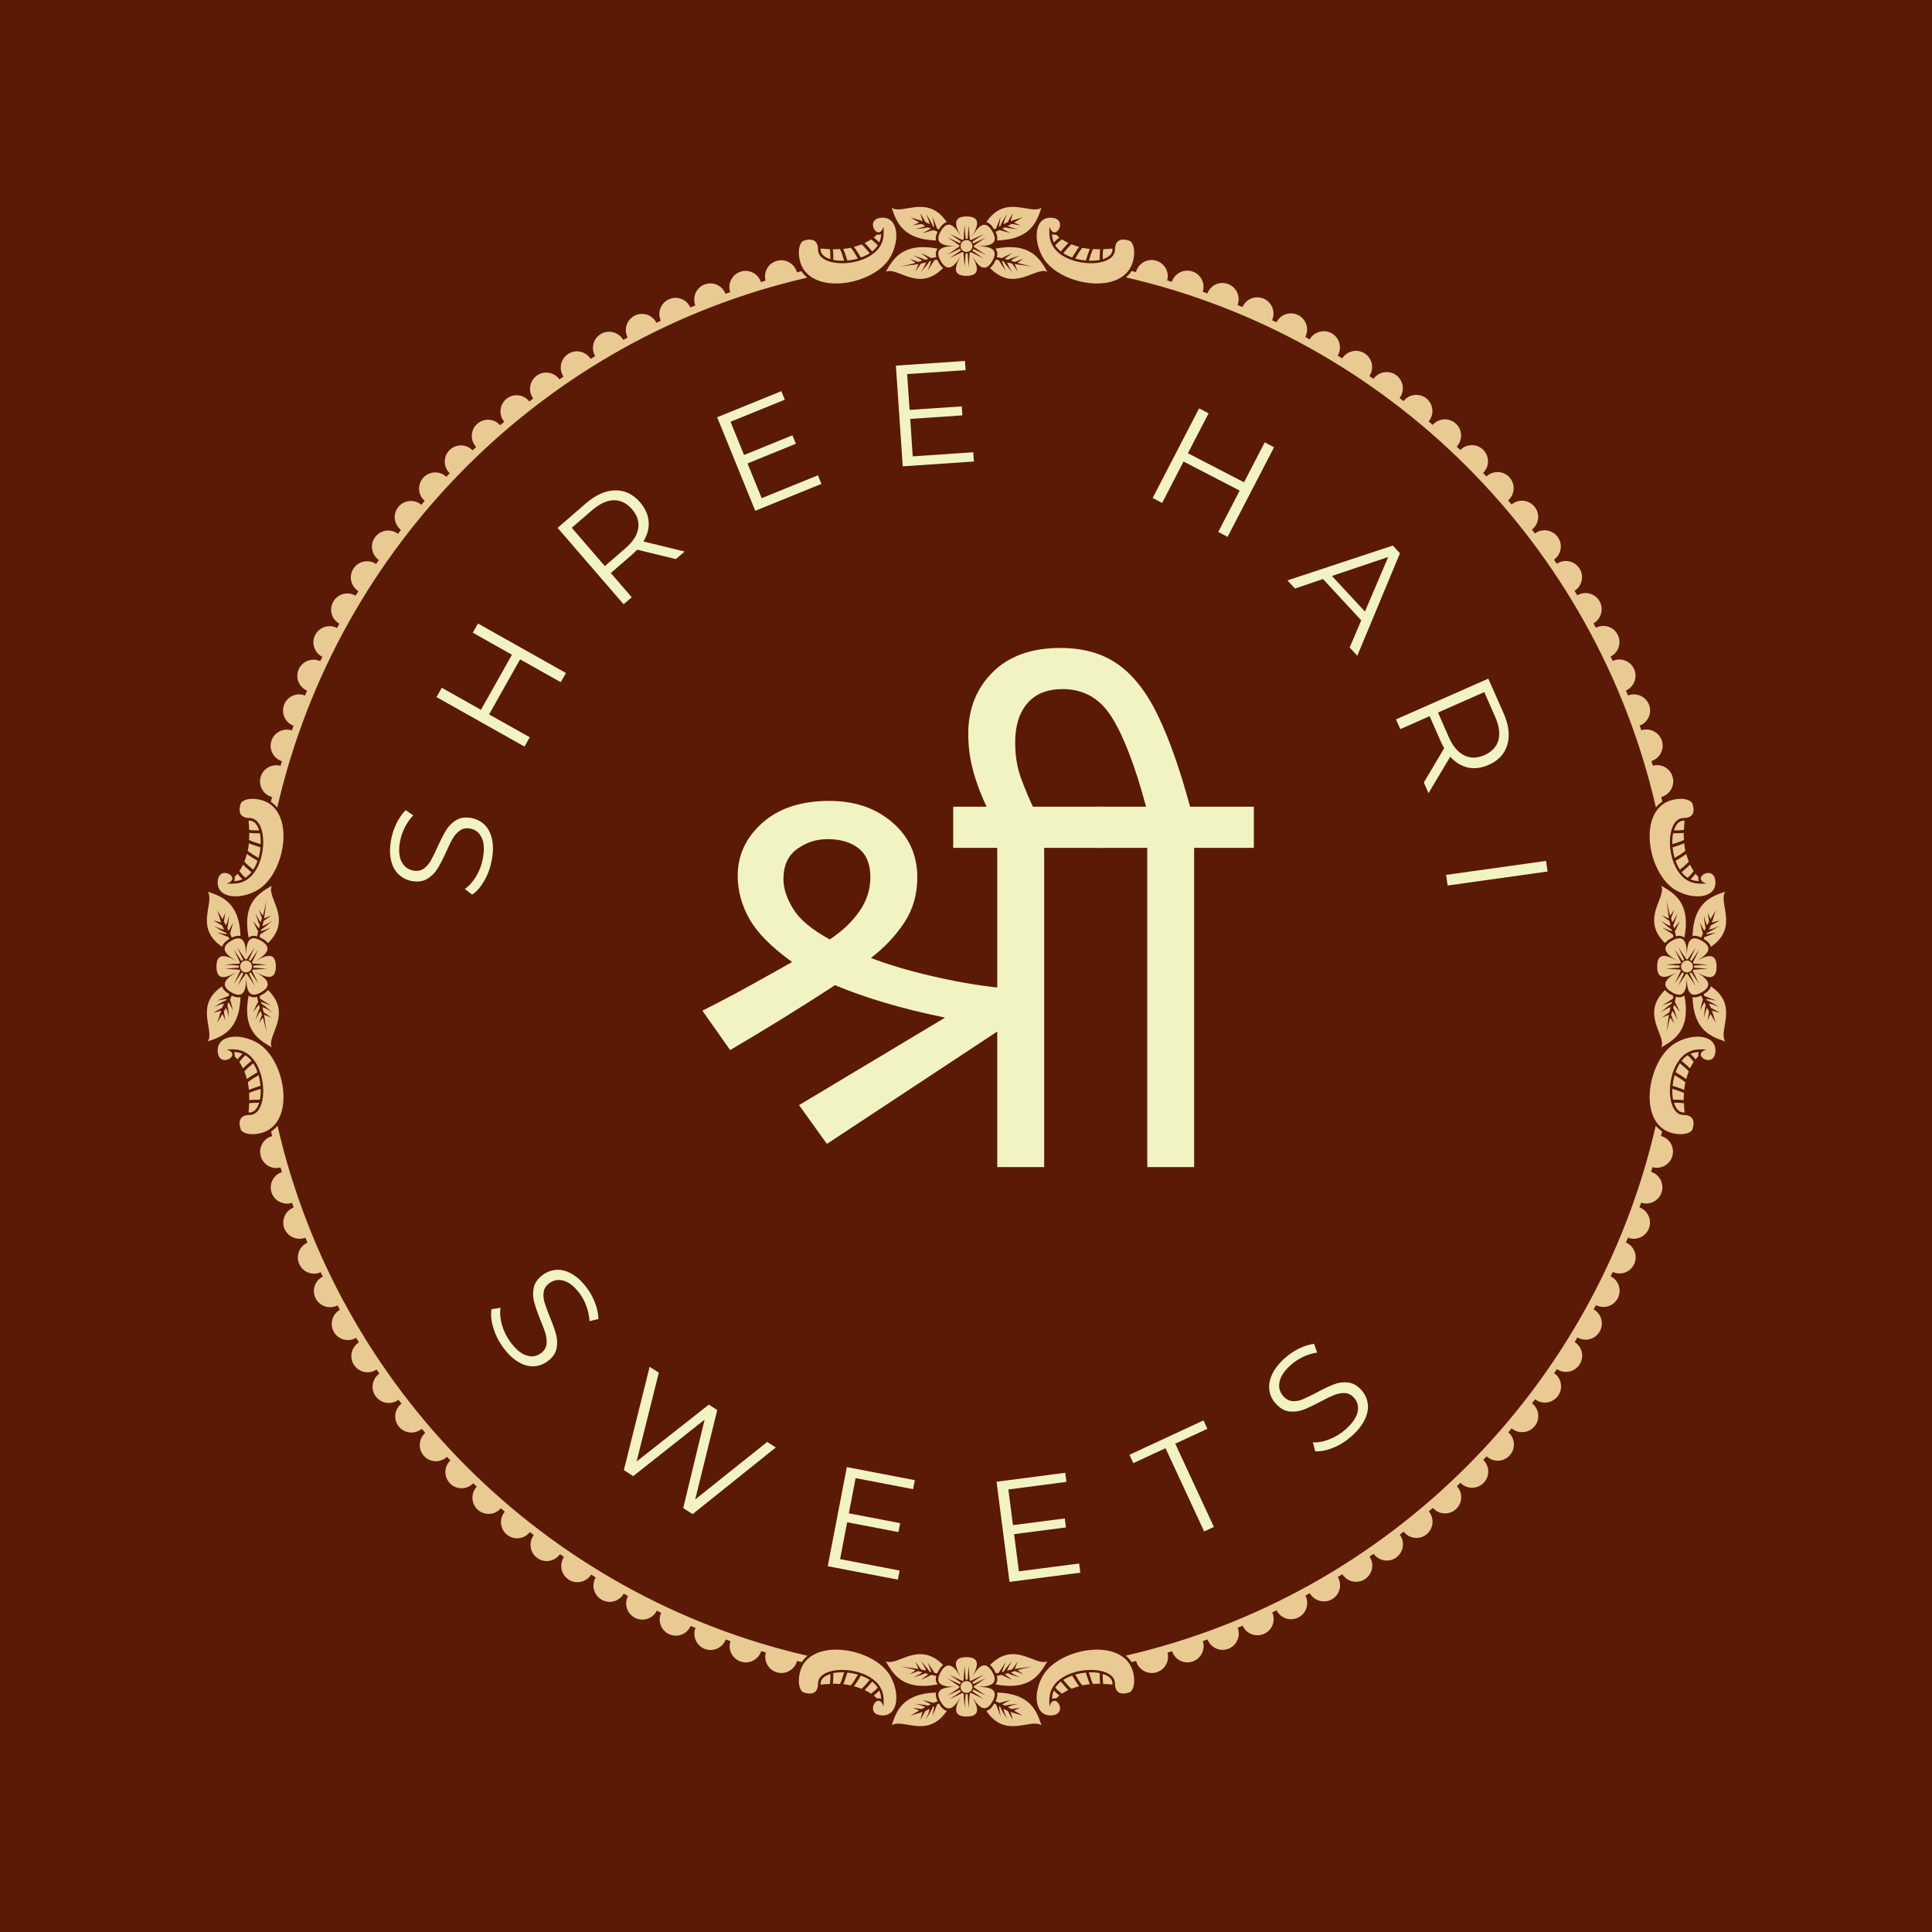 <svg xmlns="http://www.w3.org/2000/svg" xmlns:xlink="http://www.w3.org/1999/xlink" width="500" zoomAndPan="magnify" viewBox="0 0 375 375" height="500" preserveAspectRatio="xMidYMid meet" version="1.2"><defs/><g id="d0a4a173dd"><rect x="0" width="375" y="0" height="375" style="fill:#ffffff;fill-opacity:1;stroke:none;"/><rect x="0" width="375" y="0" height="375" style="fill:#5b1a06;fill-opacity:1;stroke:none;"/><path style=" stroke:none;fill-rule:evenodd;fill:#e9ca93;fill-opacity:1;" d="M 219.609 52.586 C 219.902 52.66 220.199 52.734 220.492 52.805 C 220.516 52.758 220.516 52.684 220.543 52.637 C 221.082 50.992 222.848 50.082 224.492 50.625 C 226.086 51.137 226.992 52.832 226.551 54.426 C 226.848 54.523 227.164 54.598 227.461 54.695 C 228 53.051 229.766 52.145 231.434 52.684 C 233.078 53.223 233.984 54.988 233.445 56.633 C 233.738 56.73 234.031 56.855 234.352 56.953 C 234.941 55.383 236.656 54.547 238.254 55.09 C 239.895 55.629 240.805 57.395 240.262 59.039 C 240.238 59.086 240.215 59.16 240.215 59.207 C 240.535 59.332 240.852 59.48 241.172 59.602 C 241.195 59.551 241.219 59.504 241.246 59.43 C 242.031 57.883 243.918 57.27 245.465 58.055 C 246.961 58.816 247.598 60.633 246.91 62.152 C 247.207 62.301 247.477 62.422 247.77 62.57 L 247.77 62.547 C 248.555 61 250.445 60.387 251.988 61.172 C 253.535 61.957 254.148 63.844 253.363 65.391 L 253.363 65.414 C 253.633 65.562 253.926 65.711 254.195 65.883 C 255.031 64.434 256.848 63.871 258.367 64.629 C 259.91 65.414 260.523 67.305 259.742 68.848 C 259.715 68.898 259.668 68.973 259.641 69.02 C 259.938 69.191 260.23 69.391 260.523 69.559 C 260.551 69.512 260.598 69.438 260.648 69.391 C 261.68 67.992 263.641 67.672 265.039 68.703 C 266.414 69.707 266.73 71.598 265.801 72.996 C 266.07 73.168 266.312 73.363 266.586 73.535 L 266.609 73.512 C 267.641 72.113 269.602 71.793 271 72.824 C 272.398 73.852 272.715 75.816 271.688 77.215 L 271.66 77.262 C 271.906 77.461 272.176 77.656 272.422 77.852 C 273.453 76.527 275.367 76.258 276.738 77.238 C 278.137 78.27 278.457 80.23 277.426 81.629 C 277.379 81.68 277.328 81.75 277.305 81.801 C 277.574 82.023 277.82 82.242 278.09 82.465 C 278.137 82.414 278.188 82.363 278.234 82.316 C 279.461 81.09 281.449 81.09 282.676 82.316 C 283.879 83.52 283.902 85.457 282.75 86.684 C 282.969 86.902 283.215 87.125 283.438 87.344 L 283.461 87.32 C 284.688 86.094 286.676 86.094 287.902 87.32 C 289.129 88.547 289.129 90.535 287.902 91.762 L 287.852 91.785 C 288.074 92.004 288.293 92.25 288.516 92.473 C 289.742 91.32 291.68 91.344 292.879 92.547 C 294.105 93.77 294.105 95.758 292.879 96.984 C 292.832 97.035 292.781 97.082 292.734 97.133 C 292.953 97.402 293.176 97.648 293.395 97.918 C 293.445 97.867 293.52 97.82 293.566 97.793 C 294.965 96.766 296.926 97.082 297.957 98.48 C 298.965 99.855 298.668 101.77 297.344 102.797 C 297.539 103.043 297.738 103.312 297.934 103.559 L 297.957 103.535 C 299.355 102.504 301.32 102.824 302.348 104.223 C 303.379 105.621 303.059 107.582 301.66 108.613 L 301.637 108.637 C 301.809 108.906 302.004 109.152 302.176 109.422 C 303.574 108.488 305.465 108.809 306.469 110.184 C 307.5 111.582 307.18 113.543 305.781 114.574 C 305.734 114.621 305.684 114.645 305.609 114.672 C 305.781 114.965 305.98 115.258 306.152 115.555 C 306.199 115.531 306.273 115.48 306.324 115.457 C 307.867 114.672 309.758 115.285 310.543 116.828 C 311.301 118.324 310.738 120.164 309.289 121 C 309.438 121.27 309.586 121.562 309.758 121.832 L 309.781 121.832 C 311.328 121.047 313.215 121.66 314 123.207 C 314.785 124.754 314.172 126.641 312.625 127.426 L 312.602 127.426 C 312.75 127.723 312.871 127.992 313.02 128.285 C 314.539 127.598 316.355 128.211 317.117 129.73 C 317.902 131.277 317.289 133.168 315.742 133.953 C 315.691 133.977 315.645 134 315.594 134.023 C 315.719 134.344 315.863 134.664 315.988 134.98 C 316.035 134.957 316.086 134.934 316.16 134.934 C 317.801 134.395 319.594 135.301 320.133 136.945 C 320.648 138.539 319.812 140.254 318.27 140.844 C 318.367 141.137 318.488 141.434 318.586 141.75 C 320.23 141.211 322.023 142.121 322.562 143.762 C 323.102 145.406 322.191 147.199 320.551 147.711 C 320.648 148.008 320.723 148.324 320.82 148.621 C 322.438 148.18 324.105 149.086 324.621 150.68 C 325.16 152.324 324.254 154.113 322.609 154.656 C 322.562 154.68 322.488 154.68 322.438 154.703 C 322.512 154.996 322.586 155.293 322.66 155.586 C 322.168 155.906 321.75 156.297 321.41 156.715 C 309.684 105.719 269.527 65.562 218.531 53.836 C 218.973 53.492 219.34 53.078 219.66 52.586 Z M 322.609 219.609 C 322.535 219.902 322.465 220.199 322.391 220.492 C 322.438 220.516 322.512 220.516 322.562 220.543 C 324.203 221.082 325.113 222.848 324.574 224.492 C 324.059 226.086 322.363 226.992 320.746 226.551 C 320.648 226.848 320.574 227.164 320.477 227.461 L 320.5 227.461 C 322.145 228 323.051 229.766 322.512 231.434 C 321.973 233.078 320.207 233.984 318.562 233.445 L 318.539 233.445 C 318.441 233.738 318.316 234.031 318.219 234.352 C 319.789 234.941 320.625 236.656 320.109 238.277 C 319.57 239.922 317.801 240.828 316.16 240.289 C 316.109 240.262 316.035 240.238 315.988 240.215 C 315.863 240.535 315.719 240.852 315.594 241.172 C 315.645 241.195 315.719 241.219 315.766 241.246 C 317.312 242.031 317.926 243.918 317.141 245.465 C 316.379 246.961 314.566 247.598 313.043 246.887 C 312.898 247.18 312.773 247.449 312.625 247.746 L 312.652 247.746 C 314.195 248.531 314.809 250.418 314.023 251.965 C 313.238 253.512 311.352 254.121 309.805 253.34 L 309.781 253.312 C 309.633 253.582 309.488 253.879 309.316 254.148 C 310.785 254.98 311.352 256.797 310.566 258.316 C 309.781 259.863 307.891 260.477 306.348 259.691 C 306.273 259.668 306.223 259.617 306.176 259.594 C 306.004 259.887 305.809 260.184 305.637 260.477 C 305.684 260.523 305.758 260.551 305.809 260.598 C 307.207 261.629 307.523 263.59 306.496 264.988 C 305.488 266.363 303.602 266.684 302.203 265.75 C 302.031 266.02 301.832 266.266 301.66 266.535 L 301.711 266.559 C 303.109 267.59 303.43 269.551 302.398 270.949 C 301.367 272.348 299.406 272.668 298.008 271.637 L 297.957 271.613 C 297.762 271.859 297.566 272.129 297.367 272.375 C 298.695 273.402 298.988 275.316 297.98 276.691 C 296.953 278.09 294.988 278.406 293.59 277.379 C 293.543 277.328 293.469 277.277 293.418 277.23 C 293.199 277.5 292.977 277.746 292.758 278.016 C 292.805 278.062 292.855 278.113 292.93 278.164 C 294.156 279.391 294.156 281.375 292.93 282.602 C 291.727 283.805 289.789 283.828 288.562 282.676 C 288.344 282.895 288.121 283.141 287.902 283.363 L 287.949 283.41 C 289.176 284.637 289.176 286.625 287.949 287.852 C 286.723 289.078 284.734 289.078 283.512 287.852 L 283.461 287.801 C 283.238 288.023 282.996 288.242 282.773 288.465 C 283.926 289.691 283.902 291.629 282.699 292.832 C 281.473 294.059 279.488 294.059 278.262 292.832 C 278.211 292.781 278.164 292.734 278.113 292.684 C 277.844 292.906 277.598 293.125 277.328 293.348 C 277.379 293.395 277.426 293.469 277.449 293.52 C 278.48 294.918 278.164 296.879 276.766 297.91 C 275.391 298.914 273.477 298.621 272.445 297.297 C 272.203 297.492 271.957 297.688 271.688 297.883 L 271.711 297.91 C 272.742 299.309 272.422 301.27 271.023 302.301 C 269.625 303.328 267.664 303.012 266.633 301.613 L 266.609 301.59 C 266.34 301.762 266.094 301.957 265.824 302.129 C 266.758 303.527 266.438 305.414 265.062 306.422 C 263.664 307.449 261.703 307.133 260.672 305.734 C 260.625 305.684 260.598 305.637 260.551 305.562 C 260.254 305.734 259.961 305.93 259.668 306.102 C 259.691 306.152 259.742 306.223 259.766 306.273 C 260.551 307.82 259.938 309.707 258.391 310.492 C 256.895 311.254 255.055 310.688 254.223 309.242 C 253.953 309.391 253.656 309.535 253.387 309.707 L 253.387 309.73 C 254.172 311.277 253.559 313.168 252.012 313.953 C 250.469 314.734 248.578 314.121 247.793 312.578 L 247.793 312.555 C 247.5 312.699 247.23 312.824 246.938 312.969 C 247.621 314.492 247.008 316.305 245.488 317.066 C 243.941 317.852 242.055 317.238 241.27 315.691 C 241.246 315.645 241.219 315.594 241.195 315.547 C 240.879 315.668 240.559 315.816 240.238 315.938 C 240.266 315.988 240.289 316.035 240.289 316.109 C 240.828 317.754 239.922 319.543 238.277 320.082 C 236.684 320.598 234.965 319.766 234.375 318.219 C 234.082 318.316 233.789 318.441 233.469 318.539 C 234.008 320.184 233.102 321.973 231.457 322.512 C 229.812 323.051 228.023 322.145 227.508 320.5 C 227.215 320.598 226.895 320.672 226.602 320.77 C 227.043 322.391 226.133 324.059 224.539 324.574 C 222.898 325.113 221.105 324.203 220.566 322.562 C 220.543 322.512 220.543 322.438 220.516 322.391 C 220.223 322.465 219.93 322.535 219.633 322.609 C 219.316 322.121 218.922 321.703 218.504 321.359 C 269.504 309.633 309.66 269.48 321.383 218.48 C 321.727 218.922 322.145 219.289 322.637 219.609 Z M 155.586 322.609 C 155.293 322.535 154.996 322.465 154.703 322.391 C 154.68 322.438 154.68 322.512 154.656 322.562 C 154.113 324.203 152.348 325.113 150.707 324.574 C 149.109 324.059 148.203 322.363 148.645 320.746 C 148.352 320.648 148.031 320.574 147.738 320.477 L 147.738 320.5 C 147.199 322.145 145.43 323.051 143.789 322.512 C 142.145 321.973 141.238 320.207 141.777 318.562 L 141.777 318.539 C 141.48 318.441 141.188 318.316 140.867 318.219 C 140.281 319.789 138.562 320.625 136.945 320.109 C 135.301 319.57 134.395 317.801 134.934 316.16 C 134.957 316.109 134.98 316.035 135.008 315.988 C 134.688 315.863 134.367 315.719 134.051 315.594 C 134.023 315.645 134 315.719 133.977 315.766 C 133.191 317.312 131.301 317.926 129.758 317.141 C 128.262 316.379 127.621 314.566 128.336 313.043 C 128.039 312.898 127.77 312.773 127.477 312.625 L 127.477 312.652 C 126.691 314.195 124.801 314.809 123.258 314.023 C 121.711 313.238 121.098 311.352 121.883 309.805 L 121.906 309.781 C 121.637 309.633 121.344 309.488 121.074 309.316 C 120.238 310.785 118.426 311.352 116.902 310.566 C 115.359 309.781 114.746 307.891 115.531 306.348 C 115.555 306.273 115.602 306.223 115.629 306.176 C 115.332 306.004 115.039 305.809 114.746 305.637 C 114.695 305.684 114.672 305.758 114.621 305.809 C 113.59 307.207 111.629 307.523 110.23 306.496 C 108.855 305.488 108.539 303.602 109.469 302.203 C 109.199 302.031 108.957 301.832 108.688 301.66 L 108.66 301.711 C 107.629 303.109 105.668 303.43 104.27 302.398 C 102.871 301.367 102.555 299.406 103.582 298.008 L 103.609 297.957 C 103.363 297.762 103.094 297.566 102.848 297.367 C 101.816 298.695 99.902 298.988 98.531 297.98 C 97.133 296.953 96.812 294.988 97.844 293.59 C 97.891 293.543 97.941 293.469 97.992 293.418 C 97.723 293.199 97.477 292.977 97.207 292.758 C 97.156 292.805 97.109 292.855 97.059 292.93 C 95.832 294.156 93.844 294.156 92.617 292.93 C 91.418 291.727 91.391 289.789 92.547 288.562 C 92.324 288.344 92.078 288.121 91.859 287.902 L 91.809 287.949 C 90.582 289.176 88.594 289.176 87.371 287.949 C 86.145 286.723 86.145 284.734 87.371 283.512 L 87.418 283.461 C 87.199 283.238 86.977 282.996 86.758 282.773 C 85.531 283.926 83.59 283.902 82.391 282.699 C 81.164 281.473 81.164 279.488 82.391 278.262 C 82.438 278.211 82.488 278.164 82.535 278.113 C 82.316 277.844 82.094 277.598 81.875 277.328 C 81.824 277.379 81.75 277.426 81.703 277.449 C 80.305 278.48 78.344 278.164 77.312 276.766 C 76.305 275.391 76.602 273.477 77.926 272.445 C 77.73 272.203 77.531 271.957 77.336 271.688 L 77.312 271.711 C 75.914 272.742 73.953 272.422 72.922 271.023 C 71.891 269.625 72.211 267.664 73.609 266.633 L 73.633 266.609 C 73.461 266.34 73.266 266.094 73.094 265.824 C 71.695 266.758 69.805 266.438 68.801 265.062 C 67.77 263.664 68.09 261.703 69.488 260.672 C 69.535 260.625 69.586 260.598 69.66 260.551 C 69.488 260.254 69.289 259.961 69.117 259.668 C 69.07 259.691 68.996 259.742 68.949 259.766 C 67.402 260.551 65.512 259.938 64.727 258.391 C 63.969 256.895 64.531 255.055 65.98 254.223 C 65.832 253.953 65.684 253.656 65.512 253.387 L 65.488 253.387 C 63.941 254.172 62.055 253.559 61.27 252.012 C 60.484 250.469 61.098 248.578 62.645 247.793 L 62.668 247.793 C 62.52 247.5 62.398 247.23 62.25 246.938 C 60.73 247.621 58.914 247.008 58.152 245.488 C 57.371 243.941 57.984 242.055 59.527 241.27 C 59.578 241.246 59.625 241.219 59.676 241.195 C 59.551 240.879 59.406 240.559 59.281 240.238 C 59.234 240.266 59.184 240.289 59.109 240.289 C 57.469 240.828 55.676 239.922 55.137 238.277 C 54.621 236.684 55.457 234.965 57 234.375 C 56.902 234.082 56.781 233.789 56.684 233.469 C 55.039 234.008 53.25 233.102 52.707 231.457 C 52.168 229.812 53.078 228.023 54.719 227.508 C 54.621 227.215 54.547 226.895 54.449 226.602 C 52.832 227.043 51.164 226.133 50.648 224.539 C 50.109 222.898 51.016 221.105 52.66 220.566 C 52.707 220.543 52.781 220.543 52.832 220.516 C 52.758 220.223 52.684 219.93 52.609 219.633 C 53.102 219.316 53.52 218.922 53.863 218.504 C 65.586 269.504 105.742 309.66 156.738 321.383 C 156.297 321.727 155.93 322.145 155.609 322.637 Z M 52.586 155.586 C 52.66 155.293 52.734 154.996 52.805 154.703 C 52.758 154.68 52.684 154.68 52.637 154.656 C 50.992 154.113 50.082 152.348 50.625 150.707 C 51.137 149.109 52.832 148.203 54.449 148.645 C 54.547 148.352 54.621 148.031 54.719 147.738 L 54.695 147.738 C 53.051 147.199 52.145 145.43 52.684 143.789 C 53.223 142.145 54.988 141.238 56.633 141.777 L 56.656 141.777 C 56.758 141.48 56.879 141.188 56.977 140.867 C 55.406 140.281 54.574 138.562 55.09 136.945 C 55.629 135.301 57.395 134.395 59.039 134.934 C 59.086 134.957 59.16 134.98 59.207 135.008 C 59.332 134.688 59.48 134.367 59.602 134.051 C 59.551 134.023 59.48 134 59.43 133.977 C 57.883 133.191 57.27 131.301 58.055 129.758 C 58.816 128.262 60.633 127.621 62.152 128.336 C 62.301 128.039 62.422 127.77 62.57 127.477 L 62.547 127.477 C 61 126.691 60.387 124.801 61.172 123.258 C 61.957 121.711 63.844 121.098 65.391 121.883 L 65.414 121.906 C 65.562 121.637 65.711 121.344 65.883 121.074 C 64.41 120.238 63.844 118.426 64.629 116.902 C 65.414 115.359 67.305 114.746 68.848 115.531 C 68.922 115.555 68.973 115.602 69.02 115.629 C 69.191 115.332 69.391 115.039 69.559 114.746 C 69.512 114.695 69.438 114.672 69.391 114.621 C 67.992 113.59 67.672 111.629 68.703 110.23 C 69.707 108.855 71.598 108.539 72.996 109.469 C 73.168 109.199 73.363 108.957 73.535 108.688 L 73.484 108.66 C 72.086 107.629 71.77 105.668 72.797 104.27 C 73.828 102.871 75.793 102.555 77.188 103.582 L 77.238 103.609 C 77.434 103.363 77.629 103.094 77.828 102.848 C 76.504 101.816 76.207 99.902 77.215 98.531 C 78.242 97.133 80.207 96.812 81.605 97.844 C 81.652 97.891 81.727 97.941 81.777 97.992 C 81.996 97.723 82.219 97.477 82.438 97.207 C 82.391 97.156 82.34 97.109 82.266 97.059 C 81.039 95.832 81.039 93.844 82.266 92.617 C 83.469 91.418 85.406 91.391 86.633 92.547 C 86.855 92.324 87.074 92.078 87.297 91.859 L 87.246 91.809 C 86.02 90.582 86.02 88.594 87.246 87.371 C 88.473 86.145 90.461 86.145 91.688 87.371 L 91.734 87.418 C 91.957 87.199 92.203 86.977 92.422 86.758 C 91.27 85.531 91.293 83.59 92.496 82.391 C 93.723 81.164 95.711 81.164 96.938 82.391 C 96.984 82.438 97.035 82.488 97.082 82.535 C 97.352 82.316 97.598 82.094 97.867 81.875 C 97.82 81.824 97.77 81.75 97.746 81.703 C 96.715 80.305 97.035 78.344 98.434 77.312 C 99.805 76.305 101.719 76.602 102.75 77.926 C 102.996 77.73 103.238 77.531 103.512 77.336 L 103.484 77.312 C 102.453 75.914 102.773 73.953 104.172 72.922 C 105.57 71.891 107.531 72.211 108.562 73.609 L 108.586 73.633 C 108.855 73.461 109.102 73.266 109.371 73.094 C 108.441 71.695 108.758 69.805 110.133 68.801 C 111.531 67.77 113.492 68.09 114.523 69.488 C 114.574 69.535 114.598 69.586 114.645 69.66 C 114.941 69.488 115.234 69.289 115.531 69.117 C 115.504 69.07 115.457 68.996 115.43 68.945 C 114.645 67.402 115.258 65.512 116.805 64.727 C 118.301 63.969 120.141 64.531 120.977 65.98 C 121.246 65.832 121.539 65.684 121.809 65.512 L 121.809 65.488 C 121.023 63.941 121.637 62.055 123.184 61.27 C 124.727 60.484 126.617 61.098 127.402 62.645 L 127.402 62.668 C 127.695 62.52 127.965 62.398 128.262 62.25 C 127.574 60.73 128.188 58.914 129.707 58.152 C 131.254 57.371 133.141 57.984 133.926 59.527 C 133.953 59.578 133.977 59.625 134 59.676 C 134.32 59.551 134.637 59.406 134.957 59.281 C 134.934 59.234 134.906 59.184 134.906 59.109 C 134.367 57.469 135.277 55.676 136.918 55.16 C 138.516 54.645 140.23 55.48 140.82 57.027 C 141.113 56.926 141.41 56.805 141.727 56.707 C 141.188 55.062 142.094 53.273 143.738 52.734 C 145.383 52.195 147.172 53.102 147.688 54.746 C 147.984 54.645 148.301 54.574 148.594 54.477 C 148.152 52.855 149.062 51.188 150.656 50.672 C 152.301 50.133 154.09 51.039 154.629 52.684 C 154.656 52.734 154.656 52.805 154.68 52.855 C 154.973 52.781 155.27 52.707 155.562 52.637 C 155.883 53.125 156.273 53.543 156.691 53.887 C 105.691 65.609 65.539 105.766 53.812 156.766 C 53.469 156.324 53.051 155.953 52.562 155.637 Z M 52.586 155.586 "/><path style=" stroke:none;fill-rule:evenodd;fill:#e9ca93;fill-opacity:1;" d="M 187.598 46.602 C 188.234 46.602 188.75 47.117 188.75 47.754 C 188.75 48.391 188.234 48.906 187.598 48.906 C 186.961 48.906 186.445 48.391 186.445 47.754 C 186.445 47.117 186.961 46.602 187.598 46.602 Z M 192.602 44.883 C 191.031 42.16 189.535 44.465 188.504 46.207 C 189.512 44.465 190.859 42.012 187.598 42.012 C 184.457 42.012 185.684 44.465 186.691 46.207 C 185.684 44.465 184.215 42.086 182.594 44.883 C 181.023 47.605 183.77 47.754 185.781 47.777 C 183.77 47.777 180.977 47.852 182.594 50.672 C 184.164 53.395 185.66 51.09 186.691 49.348 C 185.684 51.09 184.336 53.543 187.598 53.543 C 190.738 53.543 189.512 51.09 188.504 49.348 C 189.512 51.09 190.984 53.469 192.602 50.672 C 194.172 47.949 191.426 47.801 189.414 47.777 C 191.426 47.777 194.223 47.703 192.602 44.883 Z M 188.309 46.551 C 188.359 46.574 188.383 46.602 188.434 46.625 L 190.934 45.422 L 188.727 46.918 C 188.75 46.969 188.801 47.016 188.824 47.066 C 188.875 47.141 188.898 47.215 188.922 47.262 L 191.328 46.109 L 189.02 47.68 L 189.02 47.754 C 189.02 47.801 189.02 47.852 189.02 47.902 L 191.328 49.469 L 188.922 48.316 C 188.898 48.367 188.875 48.414 188.848 48.465 C 188.801 48.539 188.777 48.586 188.727 48.66 L 190.934 50.156 L 188.406 48.93 L 188.336 48.98 C 188.285 49.004 188.262 49.027 188.211 49.055 L 188.016 51.824 L 187.82 49.176 C 187.77 49.176 187.695 49.176 187.648 49.176 C 187.574 49.176 187.5 49.176 187.426 49.152 L 187.23 51.824 L 187.008 49.027 L 186.938 48.98 C 186.887 48.957 186.863 48.93 186.812 48.906 L 184.312 50.109 L 186.52 48.613 C 186.496 48.562 186.445 48.516 186.422 48.465 C 186.371 48.391 186.348 48.316 186.324 48.27 L 183.918 49.422 L 186.223 47.852 L 186.223 47.777 C 186.223 47.73 186.223 47.68 186.223 47.629 L 183.918 46.062 L 186.324 47.215 C 186.348 47.164 186.371 47.117 186.395 47.066 C 186.445 46.992 186.469 46.945 186.52 46.871 L 184.312 45.375 L 186.836 46.602 L 186.91 46.551 C 186.961 46.527 186.984 46.504 187.035 46.477 L 187.23 43.707 L 187.426 46.355 C 187.477 46.355 187.551 46.355 187.598 46.355 C 187.672 46.355 187.746 46.355 187.82 46.379 L 188.016 43.707 L 188.234 46.504 Z M 188.309 46.551 "/><path style=" stroke:none;fill-rule:evenodd;fill:#e9ca93;fill-opacity:1;" d="M 328.594 187.598 C 328.594 188.234 328.082 188.75 327.441 188.75 C 326.805 188.75 326.289 188.234 326.289 187.598 C 326.289 186.961 326.805 186.445 327.441 186.445 C 328.082 186.445 328.594 186.961 328.594 187.598 Z M 330.312 192.602 C 333.035 191.031 330.73 189.535 328.988 188.504 C 330.73 189.512 333.184 190.859 333.184 187.598 C 333.184 184.457 330.73 185.684 328.988 186.691 C 330.73 185.684 333.109 184.215 330.312 182.594 C 327.59 181.023 327.441 183.77 327.418 185.781 C 327.418 183.77 327.344 180.977 324.523 182.594 C 321.801 184.164 324.105 185.66 325.848 186.691 C 324.105 185.684 321.652 184.336 321.652 187.598 C 321.652 190.738 324.105 189.512 325.848 188.504 C 324.105 189.512 321.727 190.984 324.523 192.602 C 327.246 194.172 327.395 191.426 327.418 189.414 C 327.418 191.426 327.492 194.223 330.312 192.602 Z M 328.645 188.309 C 328.621 188.359 328.594 188.383 328.57 188.434 L 329.773 190.934 L 328.277 188.727 C 328.227 188.75 328.18 188.801 328.129 188.824 C 328.055 188.875 327.98 188.898 327.934 188.922 L 329.086 191.328 L 327.516 189.02 L 327.441 189.02 C 327.395 189.02 327.344 189.02 327.297 189.02 L 325.727 191.328 L 326.879 188.922 C 326.828 188.898 326.781 188.875 326.73 188.848 C 326.656 188.801 326.609 188.777 326.535 188.727 L 325.039 190.934 L 326.266 188.406 L 326.215 188.336 C 326.191 188.285 326.168 188.262 326.145 188.211 L 323.371 188.016 L 326.02 187.82 C 326.02 187.77 326.02 187.695 326.02 187.648 C 326.02 187.574 326.02 187.5 326.043 187.426 L 323.371 187.23 L 326.168 187.008 L 326.215 186.938 C 326.242 186.887 326.266 186.863 326.289 186.812 L 325.09 184.312 L 326.586 186.52 C 326.633 186.496 326.684 186.445 326.73 186.422 C 326.805 186.371 326.879 186.348 326.926 186.324 L 325.773 183.918 L 327.344 186.223 L 327.418 186.223 C 327.469 186.223 327.516 186.223 327.566 186.223 L 329.137 183.918 L 327.98 186.324 C 328.031 186.348 328.082 186.371 328.129 186.395 C 328.203 186.445 328.254 186.469 328.324 186.52 L 329.82 184.312 L 328.594 186.836 L 328.645 186.91 C 328.668 186.961 328.695 186.984 328.719 187.035 L 331.488 187.23 L 328.84 187.426 C 328.84 187.477 328.84 187.551 328.84 187.598 C 328.84 187.672 328.84 187.746 328.816 187.82 L 331.488 188.016 L 328.695 188.234 Z M 328.645 188.309 "/><path style=" stroke:none;fill-rule:evenodd;fill:#e9ca93;fill-opacity:1;" d="M 198.586 42.113 C 198.613 42.086 198.637 42.086 198.637 42.086 C 198.613 42.086 198.613 42.113 198.586 42.113 Z M 196.527 41.547 L 196.16 42.945 C 196.574 42.727 198.145 42.355 198.586 42.113 C 198.293 42.309 197.605 42.727 196.797 43.191 L 198.074 43.73 L 196.332 43.461 C 196.086 43.582 195.863 43.73 195.621 43.852 C 196.281 44.195 196.82 44.293 197.531 44.465 C 197.461 44.465 195.988 44.367 195.078 44.125 C 194.906 44.223 194.711 44.32 194.539 44.395 C 195.078 44.711 195.594 44.934 196.133 45.227 C 195.938 45.18 194.566 44.836 194 44.664 C 193.73 44.785 193.461 44.906 193.238 44.98 C 193.484 45.52 193.68 46.133 193.535 46.676 C 200.23 46.477 201.285 42.797 202.145 40.32 C 200.035 41.77 195.152 37.598 191.449 43.117 C 191.965 43.238 192.48 43.68 192.969 44.516 C 193.066 44.492 193.191 44.441 193.312 44.395 C 193.41 44.172 194.121 42.309 194.223 42.086 C 194.121 42.773 193.953 43.34 193.902 44.051 L 194.172 43.852 C 194.492 42.996 195.422 41.621 195.473 41.547 C 195.18 42.258 194.906 42.75 194.785 43.512 C 194.957 43.438 195.449 43.168 195.621 43.094 L 196.477 41.523 Z M 196.527 41.547 "/><path style=" stroke:none;fill-rule:evenodd;fill:#e9ca93;fill-opacity:1;" d="M 333.086 198.586 C 333.109 198.613 333.109 198.637 333.109 198.637 C 333.109 198.613 333.086 198.613 333.086 198.586 Z M 333.648 196.527 L 332.25 196.16 C 332.473 196.574 332.84 198.145 333.086 198.586 C 332.887 198.293 332.473 197.605 332.004 196.797 L 331.465 198.074 L 331.734 196.332 C 331.613 196.086 331.465 195.863 331.344 195.621 C 331 196.281 330.902 196.82 330.73 197.531 C 330.73 197.461 330.828 195.988 331.074 195.078 C 330.977 194.906 330.875 194.711 330.805 194.539 C 330.484 195.078 330.262 195.594 329.969 196.133 C 330.02 195.938 330.363 194.566 330.535 194 C 330.41 193.73 330.289 193.461 330.215 193.238 C 329.676 193.484 329.062 193.68 328.523 193.535 C 328.719 200.23 332.398 201.285 334.875 202.145 C 333.43 200.035 337.598 195.152 332.078 191.449 C 331.957 191.965 331.516 192.48 330.68 192.969 C 330.707 193.066 330.754 193.191 330.805 193.312 C 331.023 193.41 332.887 194.121 333.109 194.223 C 332.422 194.121 331.859 193.953 331.148 193.902 L 331.344 194.172 C 332.203 194.492 333.574 195.422 333.648 195.473 C 332.938 195.18 332.445 194.906 331.688 194.785 C 331.762 194.957 332.031 195.449 332.102 195.621 L 333.672 196.477 Z M 333.648 196.527 "/><path style=" stroke:none;fill-rule:evenodd;fill:#e9ca93;fill-opacity:1;" d="M 200.379 51.727 C 200.477 51.75 200.523 51.777 200.574 51.777 C 200.523 51.75 200.477 51.75 200.379 51.727 Z M 203.273 52.707 C 201.922 50.426 200.109 46.918 193.215 48.27 C 193.559 48.66 193.68 49.199 193.484 49.91 C 193.754 49.938 194.074 50.012 194.441 50.109 C 194.957 49.812 196.258 49.227 196.43 49.129 C 195.961 49.543 195.496 49.84 195.031 50.254 C 195.227 50.305 195.422 50.355 195.621 50.426 C 196.453 50.012 197.875 49.641 197.949 49.617 C 197.289 49.938 196.773 50.156 196.207 50.598 C 196.477 50.672 196.723 50.77 196.992 50.844 L 198.637 50.23 L 197.484 51.016 C 198.293 51.285 199.812 51.582 200.379 51.75 C 199.641 51.582 197.387 51.359 196.945 51.238 L 197.531 52.66 L 196.453 51.164 C 196.258 51.113 195.668 50.969 195.473 50.941 C 195.742 51.652 196.086 52.219 196.527 52.855 C 196.477 52.805 195.301 51.531 194.809 50.746 L 194.465 50.625 C 194.664 51.309 194.934 51.922 195.18 52.562 C 195.055 52.34 193.953 50.672 193.828 50.477 C 193.633 50.426 193.461 50.402 193.289 50.426 C 193.215 50.574 193.141 50.746 193.043 50.918 C 192.824 51.309 192.527 51.727 192.16 52.023 C 196.918 56.855 200.918 51.727 203.273 52.734 Z M 203.273 52.707 "/><path style=" stroke:none;fill-rule:evenodd;fill:#e9ca93;fill-opacity:1;" d="M 323.469 200.379 C 323.445 200.477 323.418 200.523 323.418 200.574 C 323.445 200.523 323.445 200.477 323.469 200.379 Z M 322.488 203.273 C 324.77 201.922 328.277 200.109 326.926 193.215 C 326.535 193.559 325.996 193.68 325.285 193.484 C 325.258 193.754 325.188 194.074 325.086 194.441 C 325.383 194.957 325.973 196.258 326.07 196.43 C 325.652 195.961 325.359 195.496 324.941 195.031 C 324.891 195.227 324.844 195.422 324.77 195.621 C 325.188 196.453 325.555 197.875 325.578 197.949 C 325.258 197.289 325.039 196.773 324.598 196.207 C 324.523 196.477 324.426 196.723 324.352 196.992 L 324.965 198.637 L 324.18 197.484 C 323.91 198.293 323.617 199.812 323.445 200.379 C 323.617 199.641 323.836 197.387 323.961 196.945 L 322.535 197.531 L 324.031 196.453 C 324.082 196.258 324.23 195.668 324.254 195.473 C 323.543 195.742 322.977 196.086 322.34 196.527 C 322.391 196.477 323.664 195.301 324.449 194.809 L 324.574 194.465 C 323.887 194.664 323.273 194.934 322.637 195.18 C 322.855 195.055 324.523 193.953 324.719 193.828 C 324.77 193.633 324.793 193.461 324.77 193.289 C 324.621 193.215 324.449 193.141 324.277 193.043 C 323.887 192.824 323.469 192.527 323.176 192.16 C 318.344 196.918 323.469 200.918 322.465 203.273 Z M 322.488 203.273 "/><path style=" stroke:none;fill-rule:evenodd;fill:#e9ca93;fill-opacity:1;" d="M 203.715 44.023 C 204.672 47.09 207.441 42.676 204.305 42.285 C 200.941 41.867 200.355 46.305 202.391 49.91 C 205.629 55.676 219.219 57.785 220.102 49.715 C 220.223 48.539 220.074 47.434 219.414 46.82 C 219.363 46.773 216.422 45.496 216.422 48.441 C 216.422 52.535 204.672 51.973 203.762 46.16 C 203.59 44.98 203.715 43.977 203.715 44 Z M 203.715 44.023 "/><path style=" stroke:none;fill-rule:evenodd;fill:#e9ca93;fill-opacity:1;" d="M 331.195 203.715 C 328.129 204.672 332.547 207.441 332.938 204.305 C 333.355 200.941 328.914 200.355 325.309 202.391 C 319.543 205.629 317.434 219.219 325.504 220.102 C 326.684 220.223 327.785 220.074 328.398 219.414 C 328.449 219.363 329.723 216.422 326.781 216.422 C 322.684 216.422 323.25 204.672 329.062 203.762 C 330.238 203.59 331.246 203.715 331.219 203.715 Z M 331.195 203.715 "/><path style=" stroke:none;fill-rule:evenodd;fill:#e9ca93;fill-opacity:1;" d="M 204.547 47.066 C 204.891 46.723 205.258 46.379 205.629 46.086 C 205.406 45.914 205.188 45.719 204.965 45.52 C 204.719 45.594 204.449 45.57 204.18 45.449 C 204.203 45.668 204.23 45.891 204.254 46.062 C 204.305 46.406 204.402 46.723 204.547 47.043 Z M 204.547 47.066 "/><path style=" stroke:none;fill-rule:evenodd;fill:#e9ca93;fill-opacity:1;" d="M 328.129 204.547 C 328.473 204.891 328.816 205.258 329.109 205.629 C 329.281 205.406 329.48 205.188 329.676 204.965 C 329.602 204.719 329.625 204.449 329.75 204.18 C 329.527 204.203 329.309 204.23 329.137 204.254 C 328.793 204.305 328.473 204.402 328.152 204.547 Z M 328.129 204.547 "/><path style=" stroke:none;fill-rule:evenodd;fill:#e9ca93;fill-opacity:1;" d="M 206.117 46.453 C 205.652 46.797 205.211 47.188 204.816 47.629 C 205.113 48.074 205.48 48.465 205.898 48.809 C 206.34 48.316 206.855 47.656 207.371 47.164 C 206.926 46.945 206.512 46.723 206.117 46.453 Z M 206.117 46.453 "/><path style=" stroke:none;fill-rule:evenodd;fill:#e9ca93;fill-opacity:1;" d="M 328.742 206.117 C 328.398 205.652 328.008 205.211 327.566 204.816 C 327.125 205.113 326.73 205.48 326.387 205.898 C 326.879 206.34 327.539 206.855 328.031 207.371 C 328.254 206.926 328.473 206.512 328.742 206.117 Z M 328.742 206.117 "/><path style=" stroke:none;fill-rule:evenodd;fill:#e9ca93;fill-opacity:1;" d="M 207.957 47.434 C 207.441 47.852 206.855 48.613 206.387 49.152 C 206.902 49.496 207.492 49.766 208.105 49.984 C 208.523 49.348 208.965 48.539 209.453 47.926 C 208.938 47.777 208.449 47.629 207.98 47.434 Z M 207.957 47.434 "/><path style=" stroke:none;fill-rule:evenodd;fill:#e9ca93;fill-opacity:1;" d="M 327.785 207.957 C 327.367 207.441 326.609 206.855 326.07 206.387 C 325.727 206.902 325.457 207.492 325.234 208.105 C 325.871 208.523 326.684 208.965 327.297 209.453 C 327.441 208.938 327.59 208.449 327.785 207.98 Z M 327.785 207.957 "/><path style=" stroke:none;fill-rule:evenodd;fill:#e9ca93;fill-opacity:1;" d="M 210.094 48.074 C 209.602 48.613 209.109 49.496 208.695 50.184 C 209.379 50.379 210.066 50.5 210.754 50.574 C 211 49.863 211.246 48.98 211.539 48.316 C 211.047 48.27 210.559 48.195 210.094 48.098 Z M 210.094 48.074 "/><path style=" stroke:none;fill-rule:evenodd;fill:#e9ca93;fill-opacity:1;" d="M 327.148 210.094 C 326.609 209.602 325.727 209.109 325.039 208.695 C 324.844 209.379 324.719 210.066 324.645 210.754 C 325.359 211 326.242 211.246 326.902 211.539 C 326.953 211.047 327.027 210.559 327.125 210.094 Z M 327.148 210.094 "/><path style=" stroke:none;fill-rule:evenodd;fill:#e9ca93;fill-opacity:1;" d="M 212.152 48.344 C 211.832 48.957 211.59 49.84 211.344 50.598 C 212.102 50.625 212.816 50.574 213.453 50.453 C 213.453 49.766 213.453 49.004 213.551 48.391 C 213.086 48.391 212.617 48.367 212.152 48.344 Z M 212.152 48.344 "/><path style=" stroke:none;fill-rule:evenodd;fill:#e9ca93;fill-opacity:1;" d="M 326.855 212.152 C 326.242 211.832 325.359 211.59 324.598 211.344 C 324.574 212.102 324.621 212.816 324.746 213.453 C 325.43 213.453 326.191 213.453 326.805 213.551 C 326.805 213.086 326.828 212.617 326.855 212.152 Z M 326.855 212.152 "/><path style=" stroke:none;fill-rule:evenodd;fill:#e9ca93;fill-opacity:1;" d="M 214.141 48.391 C 214.043 48.957 214.043 49.668 214.043 50.305 C 215.168 49.961 215.93 49.348 215.93 48.441 C 215.93 48.367 215.93 48.316 215.93 48.242 C 215.316 48.316 214.703 48.344 214.141 48.367 Z M 214.141 48.391 "/><path style=" stroke:none;fill-rule:evenodd;fill:#e9ca93;fill-opacity:1;" d="M 326.828 214.141 C 326.266 214.043 325.555 214.043 324.918 214.043 C 325.258 215.168 325.871 215.93 326.781 215.93 C 326.855 215.93 326.902 215.93 326.977 215.93 C 326.902 215.316 326.879 214.703 326.855 214.141 Z M 326.828 214.141 "/><path style=" stroke:none;fill-rule:evenodd;fill:#e9ca93;fill-opacity:1;" d="M 176.633 42.113 C 176.609 42.086 176.586 42.086 176.586 42.086 C 176.609 42.086 176.609 42.113 176.633 42.113 Z M 178.695 41.547 L 179.062 42.945 C 178.645 42.727 177.074 42.355 176.633 42.113 C 176.926 42.309 177.613 42.727 178.426 43.191 L 177.148 43.73 L 178.891 43.461 C 179.137 43.582 179.355 43.73 179.602 43.852 C 178.938 44.195 178.398 44.293 177.688 44.465 C 177.762 44.465 179.234 44.367 180.141 44.125 C 180.312 44.223 180.508 44.32 180.68 44.395 C 180.141 44.711 179.625 44.934 179.086 45.227 C 179.281 45.18 180.656 44.836 181.219 44.664 C 181.488 44.785 181.762 44.906 181.98 44.98 C 181.734 45.52 181.539 46.133 181.688 46.676 C 174.988 46.477 173.934 42.797 173.078 40.32 C 175.188 41.77 180.066 37.598 183.77 43.117 C 183.258 43.238 182.742 43.68 182.25 44.516 C 182.152 44.492 182.031 44.441 181.906 44.395 C 181.809 44.172 181.098 42.309 181 42.086 C 181.098 42.773 181.27 43.34 181.32 44.051 L 181.047 43.852 C 180.73 42.996 179.797 41.621 179.75 41.547 C 180.043 42.258 180.312 42.75 180.434 43.512 C 180.266 43.438 179.773 43.168 179.602 43.094 L 178.742 41.523 Z M 178.695 41.547 "/><path style=" stroke:none;fill-rule:evenodd;fill:#e9ca93;fill-opacity:1;" d="M 333.086 176.633 C 333.109 176.609 333.109 176.586 333.109 176.586 C 333.109 176.609 333.086 176.609 333.086 176.633 Z M 333.648 178.695 L 332.25 179.062 C 332.473 178.645 332.84 177.074 333.086 176.633 C 332.887 176.926 332.473 177.613 332.004 178.426 L 331.465 177.148 L 331.734 178.891 C 331.613 179.137 331.465 179.355 331.344 179.602 C 331 178.938 330.902 178.398 330.73 177.688 C 330.73 177.762 330.828 179.234 331.074 180.141 C 330.977 180.312 330.875 180.508 330.805 180.68 C 330.484 180.141 330.262 179.625 329.969 179.086 C 330.02 179.281 330.363 180.656 330.535 181.219 C 330.41 181.488 330.289 181.762 330.215 181.98 C 329.676 181.734 329.062 181.539 328.523 181.688 C 328.719 174.988 332.398 173.934 334.875 173.078 C 333.43 175.188 337.598 180.066 332.078 183.77 C 331.957 183.258 331.516 182.742 330.68 182.25 C 330.707 182.152 330.754 182.031 330.805 181.906 C 331.023 181.809 332.887 181.098 333.109 181 C 332.422 181.098 331.859 181.27 331.148 181.32 L 331.344 181.047 C 332.203 180.73 333.574 179.797 333.648 179.75 C 332.938 180.043 332.445 180.312 331.688 180.434 C 331.762 180.266 332.031 179.773 332.102 179.602 L 333.672 178.742 Z M 333.648 178.695 "/><path style=" stroke:none;fill-rule:evenodd;fill:#e9ca93;fill-opacity:1;" d="M 174.844 51.727 C 174.746 51.75 174.695 51.777 174.645 51.777 C 174.695 51.75 174.746 51.75 174.844 51.727 Z M 171.949 52.707 C 173.297 50.426 175.113 46.918 182.004 48.27 C 181.66 48.66 181.539 49.199 181.734 49.91 C 181.465 49.938 181.148 50.012 180.777 50.109 C 180.266 49.812 178.965 49.227 178.793 49.129 C 179.258 49.543 179.723 49.84 180.191 50.254 C 179.992 50.305 179.797 50.355 179.602 50.426 C 178.766 50.012 177.344 49.641 177.27 49.617 C 177.934 49.938 178.449 50.156 179.012 50.598 C 178.742 50.672 178.496 50.77 178.227 50.844 L 176.586 50.23 L 177.738 51.016 C 176.926 51.285 175.406 51.582 174.844 51.75 C 175.578 51.582 177.836 51.359 178.277 51.238 L 177.688 52.66 L 178.766 51.164 C 178.965 51.113 179.551 50.969 179.75 50.941 C 179.48 51.652 179.137 52.219 178.695 52.855 C 178.742 52.805 179.922 51.531 180.41 50.746 L 180.754 50.625 C 180.559 51.309 180.289 51.922 180.043 52.562 C 180.164 52.34 181.27 50.672 181.391 50.477 C 181.59 50.426 181.762 50.402 181.934 50.426 C 182.004 50.574 182.078 50.746 182.176 50.918 C 182.398 51.309 182.691 51.727 183.059 52.023 C 178.301 56.855 174.305 51.727 171.949 52.734 Z M 171.949 52.707 "/><path style=" stroke:none;fill-rule:evenodd;fill:#e9ca93;fill-opacity:1;" d="M 323.469 174.844 C 323.445 174.746 323.418 174.695 323.418 174.645 C 323.445 174.695 323.445 174.746 323.469 174.844 Z M 322.488 171.949 C 324.77 173.297 328.277 175.113 326.926 182.004 C 326.535 181.66 325.996 181.539 325.285 181.734 C 325.258 181.465 325.188 181.148 325.086 180.777 C 325.383 180.262 325.973 178.965 326.07 178.793 C 325.652 179.258 325.359 179.723 324.941 180.191 C 324.891 179.992 324.844 179.797 324.77 179.602 C 325.188 178.766 325.555 177.344 325.578 177.27 C 325.258 177.934 325.039 178.449 324.598 179.012 C 324.523 178.742 324.426 178.496 324.352 178.227 L 324.965 176.586 L 324.18 177.738 C 323.91 176.926 323.617 175.406 323.445 174.844 C 323.617 175.578 323.836 177.836 323.961 178.277 L 322.535 177.688 L 324.031 178.766 C 324.082 178.965 324.23 179.551 324.254 179.75 C 323.543 179.48 322.977 179.137 322.34 178.695 C 322.391 178.742 323.664 179.922 324.449 180.41 L 324.574 180.754 C 323.887 180.559 323.273 180.289 322.637 180.043 C 322.855 180.164 324.523 181.27 324.719 181.391 C 324.77 181.59 324.793 181.762 324.77 181.934 C 324.621 182.004 324.449 182.078 324.277 182.176 C 323.887 182.398 323.469 182.691 323.176 183.059 C 318.344 178.301 323.469 174.305 322.465 171.949 Z M 322.488 171.949 "/><path style=" stroke:none;fill-rule:evenodd;fill:#e9ca93;fill-opacity:1;" d="M 171.48 44.023 C 170.523 47.09 167.754 42.676 170.895 42.285 C 174.254 41.867 174.844 46.305 172.805 49.91 C 169.57 55.676 155.98 57.785 155.098 49.715 C 154.973 48.539 155.121 47.434 155.781 46.82 C 155.832 46.773 158.777 45.496 158.777 48.441 C 158.777 52.535 170.523 51.973 171.434 46.16 C 171.605 44.98 171.48 43.977 171.48 44 Z M 171.48 44.023 "/><path style=" stroke:none;fill-rule:evenodd;fill:#e9ca93;fill-opacity:1;" d="M 331.195 171.48 C 328.129 170.523 332.547 167.754 332.938 170.895 C 333.355 174.254 328.914 174.844 325.309 172.805 C 319.543 169.57 317.434 155.98 325.504 155.098 C 326.684 154.973 327.785 155.121 328.398 155.781 C 328.449 155.832 329.723 158.777 326.781 158.777 C 322.684 158.777 323.25 170.523 329.062 171.434 C 330.238 171.605 331.246 171.48 331.219 171.48 Z M 331.195 171.48 "/><path style=" stroke:none;fill-rule:evenodd;fill:#e9ca93;fill-opacity:1;" d="M 170.672 47.066 C 170.328 46.723 169.961 46.379 169.594 46.086 C 169.812 45.914 170.035 45.719 170.254 45.52 C 170.5 45.594 170.77 45.57 171.039 45.449 C 171.016 45.668 170.992 45.891 170.969 46.062 C 170.918 46.406 170.82 46.723 170.672 47.043 Z M 170.672 47.066 "/><path style=" stroke:none;fill-rule:evenodd;fill:#e9ca93;fill-opacity:1;" d="M 328.129 170.672 C 328.473 170.328 328.816 169.961 329.109 169.594 C 329.281 169.812 329.48 170.035 329.676 170.254 C 329.602 170.5 329.625 170.77 329.75 171.039 C 329.527 171.016 329.309 170.992 329.137 170.969 C 328.793 170.918 328.473 170.82 328.152 170.672 Z M 328.129 170.672 "/><path style=" stroke:none;fill-rule:evenodd;fill:#e9ca93;fill-opacity:1;" d="M 169.078 46.453 C 169.543 46.797 169.984 47.188 170.379 47.629 C 170.082 48.074 169.715 48.465 169.301 48.809 C 168.855 48.316 168.344 47.656 167.828 47.164 C 168.27 46.945 168.688 46.723 169.078 46.453 Z M 169.078 46.453 "/><path style=" stroke:none;fill-rule:evenodd;fill:#e9ca93;fill-opacity:1;" d="M 328.742 169.078 C 328.398 169.543 328.008 169.984 327.566 170.379 C 327.125 170.082 326.73 169.715 326.387 169.301 C 326.879 168.855 327.539 168.344 328.031 167.828 C 328.254 168.27 328.473 168.688 328.742 169.078 Z M 328.742 169.078 "/><path style=" stroke:none;fill-rule:evenodd;fill:#e9ca93;fill-opacity:1;" d="M 167.238 47.434 C 167.754 47.852 168.344 48.613 168.809 49.152 C 168.293 49.496 167.703 49.766 167.09 49.984 C 166.676 49.348 166.234 48.539 165.742 47.926 C 166.258 47.777 166.746 47.629 167.215 47.434 Z M 167.238 47.434 "/><path style=" stroke:none;fill-rule:evenodd;fill:#e9ca93;fill-opacity:1;" d="M 327.785 167.238 C 327.367 167.754 326.609 168.344 326.07 168.809 C 325.727 168.293 325.457 167.703 325.234 167.09 C 325.871 166.676 326.684 166.234 327.297 165.742 C 327.441 166.258 327.59 166.746 327.785 167.215 Z M 327.785 167.238 "/><path style=" stroke:none;fill-rule:evenodd;fill:#e9ca93;fill-opacity:1;" d="M 165.129 48.074 C 165.621 48.613 166.109 49.496 166.527 50.184 C 165.84 50.379 165.152 50.5 164.465 50.574 C 164.223 49.863 163.977 48.98 163.68 48.316 C 164.172 48.27 164.664 48.195 165.129 48.098 Z M 165.129 48.074 "/><path style=" stroke:none;fill-rule:evenodd;fill:#e9ca93;fill-opacity:1;" d="M 327.148 165.129 C 326.609 165.621 325.727 166.109 325.039 166.527 C 324.844 165.84 324.719 165.152 324.645 164.465 C 325.359 164.223 326.242 163.977 326.902 163.68 C 326.953 164.172 327.027 164.664 327.125 165.129 Z M 327.148 165.129 "/><path style=" stroke:none;fill-rule:evenodd;fill:#e9ca93;fill-opacity:1;" d="M 163.043 48.344 C 163.363 48.957 163.609 49.84 163.852 50.598 C 163.094 50.625 162.383 50.574 161.742 50.453 C 161.742 49.766 161.742 49.004 161.645 48.391 C 162.113 48.391 162.578 48.367 163.043 48.344 Z M 163.043 48.344 "/><path style=" stroke:none;fill-rule:evenodd;fill:#e9ca93;fill-opacity:1;" d="M 326.855 163.043 C 326.242 163.363 325.359 163.609 324.598 163.852 C 324.574 163.094 324.621 162.383 324.746 161.742 C 325.43 161.742 326.191 161.742 326.805 161.645 C 326.805 162.113 326.828 162.578 326.855 163.043 Z M 326.855 163.043 "/><path style=" stroke:none;fill-rule:evenodd;fill:#e9ca93;fill-opacity:1;" d="M 161.082 48.391 C 161.18 48.957 161.18 49.668 161.18 50.305 C 160.051 49.961 159.289 49.348 159.289 48.441 C 159.289 48.367 159.289 48.316 159.289 48.242 C 159.902 48.316 160.516 48.344 161.082 48.367 Z M 161.082 48.391 "/><path style=" stroke:none;fill-rule:evenodd;fill:#e9ca93;fill-opacity:1;" d="M 326.828 161.082 C 326.266 161.18 325.555 161.18 324.918 161.18 C 325.258 160.051 325.871 159.289 326.781 159.289 C 326.855 159.289 326.902 159.289 326.977 159.289 C 326.902 159.902 326.879 160.516 326.855 161.082 Z M 326.828 161.082 "/><path style=" stroke:none;fill-rule:evenodd;fill:#e9ca93;fill-opacity:1;" d="M 187.598 328.594 C 188.234 328.594 188.75 328.082 188.75 327.441 C 188.75 326.805 188.234 326.289 187.598 326.289 C 186.961 326.289 186.445 326.805 186.445 327.441 C 186.445 328.082 186.961 328.594 187.598 328.594 Z M 192.602 330.312 C 191.031 333.035 189.535 330.73 188.504 328.988 C 189.512 330.73 190.859 333.184 187.598 333.184 C 184.457 333.184 185.684 330.73 186.691 328.988 C 185.684 330.73 184.215 333.109 182.594 330.312 C 181.023 327.59 183.77 327.441 185.781 327.418 C 183.77 327.418 180.977 327.344 182.594 324.523 C 184.164 321.801 185.66 324.105 186.691 325.848 C 185.684 324.105 184.336 321.652 187.598 321.652 C 190.738 321.652 189.512 324.105 188.504 325.848 C 189.512 324.105 190.984 321.727 192.602 324.523 C 194.172 327.246 191.426 327.395 189.414 327.418 C 191.426 327.418 194.223 327.492 192.602 330.312 Z M 188.309 328.645 C 188.359 328.621 188.383 328.594 188.434 328.57 L 190.934 329.773 L 188.727 328.277 C 188.75 328.227 188.801 328.18 188.824 328.129 C 188.875 328.055 188.898 327.98 188.922 327.934 L 191.328 329.086 L 189.02 327.516 L 189.02 327.441 C 189.02 327.395 189.02 327.344 189.02 327.297 L 191.328 325.727 L 188.922 326.879 C 188.898 326.828 188.875 326.781 188.848 326.73 C 188.801 326.656 188.777 326.609 188.727 326.535 L 190.934 325.039 L 188.406 326.266 L 188.336 326.215 C 188.285 326.191 188.262 326.168 188.211 326.145 L 188.016 323.371 L 187.82 326.02 C 187.77 326.02 187.695 326.02 187.648 326.02 C 187.574 326.02 187.5 326.02 187.426 326.043 L 187.23 323.371 L 187.008 326.168 L 186.938 326.215 C 186.887 326.242 186.863 326.266 186.812 326.289 L 184.312 325.09 L 186.52 326.586 C 186.496 326.633 186.445 326.684 186.422 326.73 C 186.371 326.805 186.348 326.879 186.324 326.926 L 183.918 325.773 L 186.223 327.344 L 186.223 327.418 C 186.223 327.469 186.223 327.516 186.223 327.566 L 183.918 329.137 L 186.324 327.98 C 186.348 328.031 186.371 328.082 186.395 328.129 C 186.445 328.203 186.469 328.254 186.52 328.324 L 184.312 329.82 L 186.836 328.594 L 186.91 328.645 C 186.961 328.668 186.984 328.695 187.035 328.719 L 187.23 331.488 L 187.426 328.84 C 187.477 328.84 187.551 328.84 187.598 328.84 C 187.672 328.84 187.746 328.84 187.82 328.816 L 188.016 331.488 L 188.234 328.695 Z M 188.309 328.645 "/><path style=" stroke:none;fill-rule:evenodd;fill:#e9ca93;fill-opacity:1;" d="M 46.602 187.598 C 46.602 188.234 47.117 188.75 47.754 188.75 C 48.391 188.75 48.906 188.234 48.906 187.598 C 48.906 186.961 48.391 186.445 47.754 186.445 C 47.117 186.445 46.602 186.961 46.602 187.598 Z M 44.883 192.602 C 42.16 191.031 44.465 189.535 46.207 188.504 C 44.465 189.512 42.012 190.859 42.012 187.598 C 42.012 184.457 44.465 185.684 46.207 186.691 C 44.465 185.684 42.086 184.215 44.883 182.594 C 47.605 181.023 47.754 183.77 47.777 185.781 C 47.777 183.77 47.852 180.977 50.672 182.594 C 53.395 184.164 51.09 185.66 49.348 186.691 C 51.09 185.684 53.543 184.336 53.543 187.598 C 53.543 190.738 51.09 189.512 49.348 188.504 C 51.09 189.512 53.469 190.984 50.672 192.602 C 47.949 194.172 47.801 191.426 47.777 189.414 C 47.777 191.426 47.703 194.223 44.883 192.602 Z M 46.551 188.309 C 46.574 188.359 46.602 188.383 46.625 188.434 L 45.422 190.934 L 46.918 188.727 C 46.969 188.75 47.02 188.801 47.066 188.824 C 47.141 188.875 47.215 188.898 47.262 188.922 L 46.109 191.328 L 47.68 189.02 L 47.754 189.02 C 47.801 189.02 47.852 189.02 47.902 189.02 L 49.469 191.328 L 48.316 188.922 C 48.367 188.898 48.414 188.875 48.465 188.848 C 48.539 188.801 48.586 188.777 48.66 188.727 L 50.156 190.934 L 48.93 188.406 L 48.98 188.336 C 49.004 188.285 49.027 188.262 49.055 188.211 L 51.824 188.016 L 49.176 187.82 C 49.176 187.77 49.176 187.695 49.176 187.648 C 49.176 187.574 49.176 187.5 49.152 187.426 L 51.824 187.23 L 49.027 187.008 L 48.98 186.938 C 48.957 186.887 48.93 186.863 48.906 186.812 L 50.109 184.312 L 48.613 186.52 C 48.562 186.496 48.516 186.445 48.465 186.422 C 48.391 186.371 48.316 186.348 48.27 186.324 L 49.422 183.918 L 47.852 186.223 L 47.777 186.223 C 47.73 186.223 47.68 186.223 47.629 186.223 L 46.062 183.918 L 47.215 186.324 C 47.164 186.348 47.117 186.371 47.066 186.395 C 46.992 186.445 46.945 186.469 46.871 186.52 L 45.375 184.312 L 46.602 186.836 L 46.551 186.91 C 46.527 186.961 46.504 186.984 46.477 187.035 L 43.707 187.23 L 46.355 187.426 C 46.355 187.477 46.355 187.551 46.355 187.598 C 46.355 187.672 46.355 187.746 46.379 187.82 L 43.707 188.016 L 46.504 188.234 Z M 46.551 188.309 "/><path style=" stroke:none;fill-rule:evenodd;fill:#e9ca93;fill-opacity:1;" d="M 198.586 333.086 C 198.613 333.109 198.637 333.109 198.637 333.109 C 198.613 333.109 198.613 333.086 198.586 333.086 Z M 196.527 333.648 L 196.16 332.25 C 196.574 332.473 198.145 332.84 198.586 333.086 C 198.293 332.887 197.605 332.473 196.797 332.004 L 198.074 331.465 L 196.332 331.734 C 196.086 331.613 195.863 331.465 195.621 331.344 C 196.281 331 196.82 330.902 197.531 330.73 C 197.461 330.73 195.988 330.828 195.078 331.074 C 194.906 330.977 194.711 330.875 194.539 330.805 C 195.078 330.484 195.594 330.262 196.133 329.969 C 195.938 330.02 194.566 330.363 194 330.535 C 193.73 330.41 193.461 330.289 193.238 330.215 C 193.484 329.676 193.68 329.062 193.535 328.523 C 200.23 328.719 201.285 332.398 202.145 334.875 C 200.035 333.43 195.152 337.598 191.449 332.078 C 191.965 331.957 192.48 331.516 192.969 330.68 C 193.066 330.707 193.191 330.754 193.312 330.805 C 193.41 331.023 194.121 332.887 194.223 333.109 C 194.121 332.422 193.953 331.859 193.902 331.148 L 194.172 331.344 C 194.492 332.203 195.422 333.574 195.473 333.648 C 195.18 332.938 194.906 332.445 194.785 331.688 C 194.957 331.762 195.449 332.031 195.621 332.102 L 196.477 333.672 Z M 196.527 333.648 "/><path style=" stroke:none;fill-rule:evenodd;fill:#e9ca93;fill-opacity:1;" d="M 42.113 198.586 C 42.086 198.613 42.086 198.637 42.086 198.637 C 42.086 198.613 42.113 198.613 42.113 198.586 Z M 41.547 196.527 L 42.945 196.16 C 42.727 196.574 42.355 198.145 42.113 198.586 C 42.309 198.293 42.727 197.605 43.191 196.797 L 43.73 198.074 L 43.461 196.332 C 43.582 196.086 43.73 195.863 43.852 195.621 C 44.195 196.281 44.293 196.82 44.465 197.531 C 44.465 197.461 44.367 195.988 44.125 195.078 C 44.223 194.906 44.32 194.711 44.395 194.539 C 44.711 195.078 44.934 195.594 45.227 196.133 C 45.18 195.938 44.836 194.566 44.664 194 C 44.785 193.73 44.906 193.461 44.98 193.238 C 45.52 193.484 46.133 193.68 46.676 193.535 C 46.477 200.23 42.797 201.285 40.32 202.145 C 41.77 200.035 37.598 195.152 43.117 191.449 C 43.238 191.965 43.68 192.48 44.516 192.969 C 44.492 193.066 44.441 193.191 44.395 193.312 C 44.172 193.41 42.309 194.121 42.086 194.223 C 42.773 194.121 43.34 193.953 44.051 193.902 L 43.852 194.172 C 42.996 194.492 41.621 195.422 41.547 195.473 C 42.258 195.18 42.75 194.906 43.512 194.785 C 43.438 194.957 43.168 195.449 43.094 195.621 L 41.523 196.477 Z M 41.547 196.527 "/><path style=" stroke:none;fill-rule:evenodd;fill:#e9ca93;fill-opacity:1;" d="M 200.379 323.469 C 200.477 323.445 200.523 323.418 200.574 323.418 C 200.523 323.445 200.477 323.445 200.379 323.469 Z M 203.273 322.488 C 201.922 324.77 200.109 328.277 193.215 326.926 C 193.559 326.535 193.68 325.996 193.484 325.285 C 193.754 325.258 194.074 325.188 194.441 325.086 C 194.957 325.383 196.258 325.973 196.43 326.07 C 195.961 325.652 195.496 325.359 195.031 324.941 C 195.227 324.891 195.422 324.844 195.621 324.77 C 196.453 325.188 197.875 325.555 197.949 325.578 C 197.289 325.258 196.773 325.039 196.207 324.598 C 196.477 324.523 196.723 324.426 196.992 324.352 L 198.637 324.965 L 197.484 324.18 C 198.293 323.91 199.812 323.617 200.379 323.445 C 199.641 323.617 197.387 323.836 196.945 323.961 L 197.531 322.535 L 196.453 324.031 C 196.258 324.082 195.668 324.23 195.473 324.254 C 195.742 323.543 196.086 322.977 196.527 322.34 C 196.477 322.391 195.301 323.664 194.809 324.449 L 194.465 324.574 C 194.664 323.887 194.934 323.273 195.18 322.637 C 195.055 322.855 193.953 324.523 193.828 324.719 C 193.633 324.77 193.461 324.793 193.289 324.77 C 193.215 324.621 193.141 324.449 193.043 324.277 C 192.824 323.887 192.527 323.469 192.16 323.176 C 196.918 318.344 200.918 323.469 203.273 322.465 Z M 203.273 322.488 "/><path style=" stroke:none;fill-rule:evenodd;fill:#e9ca93;fill-opacity:1;" d="M 51.727 200.379 C 51.75 200.477 51.777 200.523 51.777 200.574 C 51.75 200.523 51.75 200.477 51.727 200.379 Z M 52.707 203.273 C 50.426 201.922 46.918 200.109 48.27 193.215 C 48.66 193.559 49.199 193.68 49.91 193.484 C 49.938 193.754 50.012 194.074 50.109 194.441 C 49.812 194.957 49.227 196.258 49.129 196.43 C 49.543 195.961 49.84 195.496 50.254 195.031 C 50.305 195.227 50.355 195.422 50.426 195.621 C 50.012 196.453 49.641 197.875 49.617 197.949 C 49.938 197.289 50.156 196.773 50.598 196.207 C 50.672 196.477 50.77 196.723 50.844 196.992 L 50.23 198.637 L 51.016 197.484 C 51.285 198.293 51.582 199.812 51.75 200.379 C 51.582 199.641 51.359 197.387 51.238 196.945 L 52.66 197.531 L 51.164 196.453 C 51.113 196.258 50.969 195.668 50.941 195.473 C 51.652 195.742 52.219 196.086 52.855 196.527 C 52.805 196.477 51.531 195.301 50.746 194.809 L 50.625 194.465 C 51.309 194.664 51.922 194.934 52.562 195.18 C 52.34 195.055 50.672 193.953 50.477 193.828 C 50.426 193.633 50.402 193.461 50.426 193.289 C 50.574 193.215 50.746 193.141 50.918 193.043 C 51.309 192.824 51.727 192.527 52.023 192.16 C 56.855 196.918 51.727 200.918 52.734 203.273 Z M 52.707 203.273 "/><path style=" stroke:none;fill-rule:evenodd;fill:#e9ca93;fill-opacity:1;" d="M 203.715 331.195 C 204.672 328.129 207.441 332.547 204.305 332.938 C 200.941 333.355 200.355 328.914 202.391 325.309 C 205.629 319.543 219.219 317.434 220.102 325.504 C 220.223 326.684 220.074 327.785 219.414 328.398 C 219.363 328.449 216.422 329.723 216.422 326.781 C 216.422 322.684 204.672 323.25 203.762 329.062 C 203.59 330.238 203.715 331.246 203.715 331.219 Z M 203.715 331.195 "/><path style=" stroke:none;fill-rule:evenodd;fill:#e9ca93;fill-opacity:1;" d="M 44.023 203.715 C 47.09 204.672 42.676 207.441 42.285 204.305 C 41.867 200.941 46.305 200.355 49.91 202.391 C 55.676 205.629 57.785 219.219 49.715 220.102 C 48.539 220.223 47.434 220.074 46.82 219.414 C 46.773 219.363 45.496 216.422 48.441 216.422 C 52.535 216.422 51.973 204.672 46.16 203.762 C 44.98 203.59 43.977 203.715 44 203.715 Z M 44.023 203.715 "/><path style=" stroke:none;fill-rule:evenodd;fill:#e9ca93;fill-opacity:1;" d="M 204.547 328.129 C 204.891 328.473 205.258 328.816 205.629 329.109 C 205.406 329.281 205.188 329.48 204.965 329.676 C 204.719 329.602 204.449 329.625 204.18 329.75 C 204.203 329.527 204.23 329.309 204.254 329.137 C 204.305 328.793 204.402 328.473 204.547 328.152 Z M 204.547 328.129 "/><path style=" stroke:none;fill-rule:evenodd;fill:#e9ca93;fill-opacity:1;" d="M 47.066 204.547 C 46.723 204.891 46.379 205.258 46.086 205.629 C 45.914 205.406 45.719 205.188 45.52 204.965 C 45.594 204.719 45.57 204.449 45.449 204.18 C 45.668 204.203 45.891 204.23 46.062 204.254 C 46.406 204.305 46.723 204.402 47.043 204.547 Z M 47.066 204.547 "/><path style=" stroke:none;fill-rule:evenodd;fill:#e9ca93;fill-opacity:1;" d="M 206.117 328.742 C 205.652 328.398 205.211 328.008 204.816 327.566 C 205.113 327.125 205.48 326.73 205.898 326.387 C 206.34 326.879 206.855 327.539 207.371 328.031 C 206.926 328.254 206.512 328.473 206.117 328.742 Z M 206.117 328.742 "/><path style=" stroke:none;fill-rule:evenodd;fill:#e9ca93;fill-opacity:1;" d="M 46.453 206.117 C 46.797 205.652 47.188 205.211 47.629 204.816 C 48.074 205.113 48.465 205.48 48.809 205.898 C 48.316 206.34 47.656 206.855 47.164 207.371 C 46.945 206.926 46.723 206.512 46.453 206.117 Z M 46.453 206.117 "/><path style=" stroke:none;fill-rule:evenodd;fill:#e9ca93;fill-opacity:1;" d="M 207.957 327.785 C 207.441 327.367 206.855 326.609 206.387 326.07 C 206.902 325.727 207.492 325.457 208.105 325.234 C 208.523 325.871 208.965 326.684 209.453 327.297 C 208.938 327.441 208.449 327.59 207.98 327.785 Z M 207.957 327.785 "/><path style=" stroke:none;fill-rule:evenodd;fill:#e9ca93;fill-opacity:1;" d="M 47.434 207.957 C 47.852 207.441 48.613 206.855 49.152 206.387 C 49.496 206.902 49.766 207.492 49.984 208.105 C 49.348 208.523 48.539 208.965 47.926 209.453 C 47.777 208.938 47.629 208.449 47.434 207.98 Z M 47.434 207.957 "/><path style=" stroke:none;fill-rule:evenodd;fill:#e9ca93;fill-opacity:1;" d="M 210.094 327.148 C 209.602 326.609 209.109 325.727 208.695 325.039 C 209.379 324.844 210.066 324.719 210.754 324.645 C 211 325.359 211.246 326.242 211.539 326.902 C 211.047 326.953 210.559 327.027 210.094 327.125 Z M 210.094 327.148 "/><path style=" stroke:none;fill-rule:evenodd;fill:#e9ca93;fill-opacity:1;" d="M 48.074 210.094 C 48.613 209.602 49.496 209.109 50.184 208.695 C 50.379 209.379 50.5 210.066 50.574 210.754 C 49.863 211 48.98 211.246 48.316 211.539 C 48.27 211.047 48.195 210.559 48.098 210.094 Z M 48.074 210.094 "/><path style=" stroke:none;fill-rule:evenodd;fill:#e9ca93;fill-opacity:1;" d="M 212.152 326.855 C 211.832 326.242 211.59 325.359 211.344 324.598 C 212.102 324.574 212.816 324.621 213.453 324.746 C 213.453 325.43 213.453 326.191 213.551 326.805 C 213.086 326.805 212.617 326.828 212.152 326.855 Z M 212.152 326.855 "/><path style=" stroke:none;fill-rule:evenodd;fill:#e9ca93;fill-opacity:1;" d="M 48.344 212.152 C 48.957 211.832 49.84 211.59 50.598 211.344 C 50.625 212.102 50.574 212.816 50.453 213.453 C 49.766 213.453 49.004 213.453 48.391 213.551 C 48.391 213.086 48.367 212.617 48.344 212.152 Z M 48.344 212.152 "/><path style=" stroke:none;fill-rule:evenodd;fill:#e9ca93;fill-opacity:1;" d="M 214.141 326.828 C 214.043 326.266 214.043 325.555 214.043 324.918 C 215.168 325.258 215.93 325.871 215.93 326.781 C 215.93 326.855 215.93 326.902 215.93 326.977 C 215.316 326.902 214.703 326.879 214.141 326.855 Z M 214.141 326.828 "/><path style=" stroke:none;fill-rule:evenodd;fill:#e9ca93;fill-opacity:1;" d="M 48.391 214.141 C 48.957 214.043 49.668 214.043 50.305 214.043 C 49.961 215.168 49.348 215.93 48.441 215.93 C 48.367 215.93 48.316 215.93 48.242 215.93 C 48.316 215.316 48.344 214.703 48.367 214.141 Z M 48.391 214.141 "/><path style=" stroke:none;fill-rule:evenodd;fill:#e9ca93;fill-opacity:1;" d="M 176.633 333.086 C 176.609 333.109 176.586 333.109 176.586 333.109 C 176.609 333.109 176.609 333.086 176.633 333.086 Z M 178.695 333.648 L 179.062 332.25 C 178.645 332.473 177.074 332.84 176.633 333.086 C 176.926 332.887 177.613 332.473 178.426 332.004 L 177.148 331.465 L 178.891 331.734 C 179.137 331.613 179.355 331.465 179.602 331.344 C 178.938 331 178.398 330.902 177.688 330.73 C 177.762 330.73 179.234 330.828 180.141 331.074 C 180.312 330.977 180.508 330.875 180.68 330.805 C 180.141 330.484 179.625 330.262 179.086 329.969 C 179.281 330.02 180.656 330.363 181.219 330.535 C 181.488 330.41 181.762 330.289 181.98 330.215 C 181.734 329.676 181.539 329.062 181.688 328.523 C 174.988 328.719 173.934 332.398 173.078 334.875 C 175.188 333.43 180.066 337.598 183.77 332.078 C 183.258 331.957 182.742 331.516 182.25 330.68 C 182.152 330.707 182.031 330.754 181.906 330.805 C 181.809 331.023 181.098 332.887 181 333.109 C 181.098 332.422 181.27 331.859 181.32 331.148 L 181.047 331.344 C 180.73 332.203 179.797 333.574 179.75 333.648 C 180.043 332.938 180.312 332.445 180.434 331.688 C 180.266 331.762 179.773 332.031 179.602 332.102 L 178.742 333.672 Z M 178.695 333.648 "/><path style=" stroke:none;fill-rule:evenodd;fill:#e9ca93;fill-opacity:1;" d="M 42.113 176.633 C 42.086 176.609 42.086 176.586 42.086 176.586 C 42.086 176.609 42.113 176.609 42.113 176.633 Z M 41.547 178.695 L 42.945 179.062 C 42.727 178.645 42.355 177.074 42.113 176.633 C 42.309 176.926 42.727 177.613 43.191 178.426 L 43.73 177.148 L 43.461 178.891 C 43.582 179.137 43.73 179.355 43.852 179.602 C 44.195 178.938 44.293 178.398 44.465 177.688 C 44.465 177.762 44.367 179.234 44.125 180.141 C 44.223 180.312 44.32 180.508 44.395 180.68 C 44.711 180.141 44.934 179.625 45.227 179.086 C 45.18 179.281 44.836 180.656 44.664 181.219 C 44.785 181.488 44.906 181.762 44.98 181.98 C 45.52 181.734 46.133 181.539 46.676 181.688 C 46.477 174.988 42.797 173.934 40.32 173.078 C 41.77 175.188 37.598 180.066 43.117 183.77 C 43.238 183.258 43.68 182.742 44.516 182.25 C 44.492 182.152 44.441 182.031 44.395 181.906 C 44.172 181.809 42.309 181.098 42.086 181 C 42.773 181.098 43.34 181.27 44.051 181.32 L 43.852 181.047 C 42.996 180.73 41.621 179.797 41.547 179.75 C 42.258 180.043 42.75 180.312 43.512 180.434 C 43.438 180.266 43.168 179.773 43.094 179.602 L 41.523 178.742 Z M 41.547 178.695 "/><path style=" stroke:none;fill-rule:evenodd;fill:#e9ca93;fill-opacity:1;" d="M 174.844 323.469 C 174.746 323.445 174.695 323.418 174.645 323.418 C 174.695 323.445 174.746 323.445 174.844 323.469 Z M 171.949 322.488 C 173.297 324.77 175.113 328.277 182.004 326.926 C 181.66 326.535 181.539 325.996 181.734 325.285 C 181.465 325.258 181.148 325.188 180.777 325.086 C 180.266 325.383 178.965 325.973 178.793 326.07 C 179.258 325.652 179.723 325.359 180.191 324.941 C 179.992 324.891 179.797 324.844 179.602 324.77 C 178.766 325.188 177.344 325.555 177.27 325.578 C 177.934 325.258 178.449 325.039 179.012 324.598 C 178.742 324.523 178.496 324.426 178.227 324.352 L 176.586 324.965 L 177.738 324.18 C 176.926 323.91 175.406 323.617 174.844 323.445 C 175.578 323.617 177.836 323.836 178.277 323.961 L 177.688 322.535 L 178.766 324.031 C 178.965 324.082 179.551 324.23 179.75 324.254 C 179.48 323.543 179.137 322.977 178.695 322.34 C 178.742 322.391 179.922 323.664 180.41 324.449 L 180.754 324.574 C 180.559 323.887 180.289 323.273 180.043 322.637 C 180.164 322.855 181.27 324.523 181.391 324.719 C 181.59 324.77 181.762 324.793 181.934 324.77 C 182.004 324.621 182.078 324.449 182.176 324.277 C 182.398 323.887 182.691 323.469 183.059 323.176 C 178.301 318.344 174.305 323.469 171.949 322.465 Z M 171.949 322.488 "/><path style=" stroke:none;fill-rule:evenodd;fill:#e9ca93;fill-opacity:1;" d="M 51.727 174.844 C 51.75 174.746 51.777 174.695 51.777 174.645 C 51.75 174.695 51.75 174.746 51.727 174.844 Z M 52.707 171.949 C 50.426 173.297 46.918 175.113 48.27 182.004 C 48.66 181.66 49.199 181.539 49.91 181.734 C 49.938 181.465 50.012 181.148 50.109 180.777 C 49.812 180.262 49.227 178.965 49.129 178.793 C 49.543 179.258 49.84 179.723 50.254 180.191 C 50.305 179.992 50.355 179.797 50.426 179.602 C 50.012 178.766 49.641 177.344 49.617 177.27 C 49.938 177.934 50.156 178.449 50.598 179.012 C 50.672 178.742 50.77 178.496 50.844 178.227 L 50.23 176.586 L 51.016 177.738 C 51.285 176.926 51.582 175.406 51.75 174.844 C 51.582 175.578 51.359 177.836 51.238 178.277 L 52.66 177.688 L 51.164 178.766 C 51.113 178.965 50.969 179.551 50.941 179.75 C 51.652 179.48 52.219 179.137 52.855 178.695 C 52.805 178.742 51.531 179.922 50.746 180.41 L 50.625 180.754 C 51.309 180.559 51.922 180.289 52.562 180.043 C 52.34 180.164 50.672 181.27 50.477 181.391 C 50.426 181.59 50.402 181.762 50.426 181.934 C 50.574 182.004 50.746 182.078 50.918 182.176 C 51.309 182.398 51.727 182.691 52.023 183.059 C 56.855 178.301 51.727 174.305 52.734 171.949 Z M 52.707 171.949 "/><path style=" stroke:none;fill-rule:evenodd;fill:#e9ca93;fill-opacity:1;" d="M 171.48 331.195 C 170.523 328.129 167.754 332.547 170.895 332.938 C 174.254 333.355 174.844 328.914 172.805 325.309 C 169.57 319.543 155.98 317.434 155.098 325.504 C 154.973 326.684 155.121 327.785 155.781 328.398 C 155.832 328.449 158.777 329.723 158.777 326.781 C 158.777 322.684 170.523 323.25 171.434 329.062 C 171.605 330.238 171.48 331.246 171.48 331.219 Z M 171.48 331.195 "/><path style=" stroke:none;fill-rule:evenodd;fill:#e9ca93;fill-opacity:1;" d="M 44.023 171.48 C 47.09 170.523 42.676 167.754 42.285 170.895 C 41.867 174.254 46.305 174.844 49.91 172.805 C 55.676 169.57 57.785 155.98 49.715 155.098 C 48.539 154.973 47.434 155.121 46.82 155.781 C 46.773 155.832 45.496 158.777 48.441 158.777 C 52.535 158.777 51.973 170.523 46.16 171.434 C 44.98 171.605 43.977 171.48 44 171.48 Z M 44.023 171.48 "/><path style=" stroke:none;fill-rule:evenodd;fill:#e9ca93;fill-opacity:1;" d="M 170.672 328.129 C 170.328 328.473 169.961 328.816 169.594 329.109 C 169.812 329.281 170.035 329.48 170.254 329.676 C 170.5 329.602 170.77 329.625 171.039 329.75 C 171.016 329.527 170.992 329.309 170.969 329.137 C 170.918 328.793 170.82 328.473 170.672 328.152 Z M 170.672 328.129 "/><path style=" stroke:none;fill-rule:evenodd;fill:#e9ca93;fill-opacity:1;" d="M 47.066 170.672 C 46.723 170.328 46.379 169.961 46.086 169.594 C 45.914 169.812 45.719 170.035 45.52 170.254 C 45.594 170.5 45.57 170.77 45.449 171.039 C 45.668 171.016 45.891 170.992 46.062 170.969 C 46.406 170.918 46.723 170.82 47.043 170.672 Z M 47.066 170.672 "/><path style=" stroke:none;fill-rule:evenodd;fill:#e9ca93;fill-opacity:1;" d="M 169.078 328.742 C 169.543 328.398 169.984 328.008 170.379 327.566 C 170.082 327.125 169.715 326.73 169.301 326.387 C 168.855 326.879 168.344 327.539 167.828 328.031 C 168.27 328.254 168.688 328.473 169.078 328.742 Z M 169.078 328.742 "/><path style=" stroke:none;fill-rule:evenodd;fill:#e9ca93;fill-opacity:1;" d="M 46.453 169.078 C 46.797 169.543 47.188 169.984 47.629 170.379 C 48.074 170.082 48.465 169.715 48.809 169.301 C 48.316 168.855 47.656 168.344 47.164 167.828 C 46.945 168.27 46.723 168.688 46.453 169.078 Z M 46.453 169.078 "/><path style=" stroke:none;fill-rule:evenodd;fill:#e9ca93;fill-opacity:1;" d="M 167.238 327.785 C 167.754 327.367 168.344 326.609 168.809 326.07 C 168.293 325.727 167.703 325.457 167.09 325.234 C 166.676 325.871 166.234 326.684 165.742 327.297 C 166.258 327.441 166.746 327.59 167.215 327.785 Z M 167.238 327.785 "/><path style=" stroke:none;fill-rule:evenodd;fill:#e9ca93;fill-opacity:1;" d="M 47.434 167.238 C 47.852 167.754 48.613 168.344 49.152 168.809 C 49.496 168.293 49.766 167.703 49.984 167.09 C 49.348 166.676 48.539 166.234 47.926 165.742 C 47.777 166.258 47.629 166.746 47.434 167.215 Z M 47.434 167.238 "/><path style=" stroke:none;fill-rule:evenodd;fill:#e9ca93;fill-opacity:1;" d="M 165.129 327.148 C 165.621 326.609 166.109 325.727 166.527 325.039 C 165.84 324.844 165.152 324.719 164.465 324.645 C 164.223 325.359 163.977 326.242 163.68 326.902 C 164.172 326.953 164.664 327.027 165.129 327.125 Z M 165.129 327.148 "/><path style=" stroke:none;fill-rule:evenodd;fill:#e9ca93;fill-opacity:1;" d="M 48.074 165.129 C 48.613 165.621 49.496 166.109 50.184 166.527 C 50.379 165.84 50.5 165.152 50.574 164.465 C 49.863 164.223 48.98 163.977 48.316 163.68 C 48.27 164.172 48.195 164.664 48.098 165.129 Z M 48.074 165.129 "/><path style=" stroke:none;fill-rule:evenodd;fill:#e9ca93;fill-opacity:1;" d="M 163.043 326.855 C 163.363 326.242 163.609 325.359 163.852 324.598 C 163.094 324.574 162.383 324.621 161.742 324.746 C 161.742 325.43 161.742 326.191 161.645 326.805 C 162.113 326.805 162.578 326.828 163.043 326.855 Z M 163.043 326.855 "/><path style=" stroke:none;fill-rule:evenodd;fill:#e9ca93;fill-opacity:1;" d="M 48.344 163.043 C 48.957 163.363 49.84 163.609 50.598 163.852 C 50.625 163.094 50.574 162.383 50.453 161.742 C 49.766 161.742 49.004 161.742 48.391 161.645 C 48.391 162.113 48.367 162.578 48.344 163.043 Z M 48.344 163.043 "/><path style=" stroke:none;fill-rule:evenodd;fill:#e9ca93;fill-opacity:1;" d="M 161.082 326.828 C 161.18 326.266 161.18 325.555 161.18 324.918 C 160.051 325.258 159.289 325.871 159.289 326.781 C 159.289 326.855 159.289 326.902 159.289 326.977 C 159.902 326.902 160.516 326.879 161.082 326.855 Z M 161.082 326.828 "/><path style=" stroke:none;fill-rule:evenodd;fill:#e9ca93;fill-opacity:1;" d="M 48.391 161.082 C 48.957 161.18 49.668 161.18 50.305 161.18 C 49.961 160.051 49.348 159.289 48.441 159.289 C 48.367 159.289 48.316 159.289 48.242 159.289 C 48.316 159.902 48.344 160.516 48.367 161.082 Z M 48.391 161.082 "/><g style="fill:#f2f3c2;fill-opacity:1;"><g transform="translate(93.735, 175.363)"><path style="stroke:none" d="M 1.719 -8.422 C 1.457 -6.984 0.973 -5.648 0.266 -4.422 C -0.43 -3.191 -1.219 -2.289 -2.094 -1.719 L -3.516 -2.812 C -2.691 -3.383 -1.957 -4.207 -1.312 -5.281 C -0.664 -6.352 -0.234 -7.504 -0.016 -8.734 C 0.305 -10.461 0.227 -11.816 -0.25 -12.797 C -0.727 -13.773 -1.473 -14.359 -2.484 -14.547 C -3.254 -14.68 -3.91 -14.555 -4.453 -14.172 C -4.992 -13.797 -5.453 -13.289 -5.828 -12.656 C -6.203 -12.02 -6.645 -11.125 -7.156 -9.969 C -7.789 -8.582 -8.359 -7.488 -8.859 -6.688 C -9.359 -5.895 -10.016 -5.254 -10.828 -4.766 C -11.641 -4.285 -12.641 -4.148 -13.828 -4.359 C -14.797 -4.547 -15.633 -4.969 -16.344 -5.625 C -17.051 -6.281 -17.547 -7.188 -17.828 -8.344 C -18.109 -9.5 -18.102 -10.863 -17.812 -12.438 C -17.602 -13.551 -17.25 -14.602 -16.75 -15.594 C -16.258 -16.594 -15.676 -17.43 -15 -18.109 L -13.516 -17.109 C -14.191 -16.398 -14.742 -15.609 -15.172 -14.734 C -15.609 -13.867 -15.91 -12.992 -16.078 -12.109 C -16.391 -10.422 -16.297 -9.094 -15.797 -8.125 C -15.305 -7.156 -14.551 -6.578 -13.531 -6.391 C -12.75 -6.242 -12.082 -6.359 -11.531 -6.734 C -10.977 -7.117 -10.508 -7.641 -10.125 -8.297 C -9.75 -8.961 -9.305 -9.863 -8.797 -11 C -8.18 -12.352 -7.625 -13.438 -7.125 -14.25 C -6.625 -15.062 -5.973 -15.707 -5.172 -16.188 C -4.379 -16.664 -3.398 -16.797 -2.234 -16.578 C -1.254 -16.398 -0.414 -15.977 0.281 -15.312 C 0.988 -14.645 1.477 -13.723 1.75 -12.547 C 2.02 -11.367 2.008 -9.992 1.719 -8.422 Z M 1.719 -8.422 "/></g></g><g style="fill:#f2f3c2;fill-opacity:1;"><g transform="translate(100.245, 147.695)"><path style="stroke:none" d="M -7.469 -26.672 L 9.609 -17.062 L 8.594 -15.281 L 0.703 -19.719 L -5.312 -9.031 L 2.578 -4.594 L 1.562 -2.781 L -15.516 -12.391 L -14.5 -14.203 L -6.891 -9.922 L -0.875 -20.609 L -8.484 -24.891 Z M -7.469 -26.672 "/></g></g><g style="fill:#f2f3c2;fill-opacity:1;"><g transform="translate(118.635, 119.366)"><path style="stroke:none" d="M 12.547 -10.844 L 5.047 -12.672 C 4.691 -12.305 4.312 -11.945 3.906 -11.594 L -0.078 -8.141 L 3.984 -3.438 L 2.406 -2.078 L -10.406 -16.906 L -4.844 -21.719 C -2.945 -23.344 -1.07 -24.164 0.781 -24.188 C 2.633 -24.219 4.242 -23.441 5.609 -21.859 C 6.609 -20.691 7.16 -19.457 7.266 -18.156 C 7.379 -16.863 7.039 -15.566 6.25 -14.266 L 14.266 -12.312 Z M 2.703 -12.891 C 4.18 -14.16 5.023 -15.457 5.234 -16.781 C 5.453 -18.102 5.055 -19.348 4.047 -20.516 C 3.004 -21.711 1.816 -22.297 0.484 -22.266 C -0.836 -22.242 -2.238 -21.598 -3.719 -20.328 L -7.656 -16.922 L -1.234 -9.484 Z M 2.703 -12.891 "/></g></g><g style="fill:#f2f3c2;fill-opacity:1;"><g transform="translate(143.64, 100.346)"><path style="stroke:none" d="M 15.125 -8.094 L 15.797 -6.422 L 2.953 -1.203 L -4.438 -19.359 L 8.016 -24.422 L 8.688 -22.766 L -1.844 -18.484 L 0.781 -12.031 L 10.172 -15.859 L 10.844 -14.219 L 1.453 -10.391 L 4.203 -3.656 Z M 15.125 -8.094 "/></g></g><g style="fill:#f2f3c2;fill-opacity:1;"><g transform="translate(172.033, 90.734)"><path style="stroke:none" d="M 16.875 -2.953 L 17 -1.156 L 3.188 -0.219 L 1.859 -19.766 L 15.266 -20.672 L 15.391 -18.891 L 4.047 -18.125 L 4.516 -11.172 L 14.641 -11.859 L 14.766 -10.109 L 4.641 -9.422 L 5.125 -2.156 Z M 16.875 -2.953 "/></g></g><g style="fill:#f2f3c2;fill-opacity:1;"><g transform="translate(202.397, 90.961)"><path style="stroke:none" d=""/></g></g><g style="fill:#f2f3c2;fill-opacity:1;"><g transform="translate(220.9, 95.192)"><path style="stroke:none" d="M 26.391 -8.375 L 17.375 9.016 L 15.562 8.062 L 19.719 0.031 L 8.828 -5.609 L 4.672 2.422 L 2.828 1.469 L 11.844 -15.922 L 13.688 -14.969 L 9.672 -7.219 L 20.562 -1.578 L 24.578 -9.328 Z M 26.391 -8.375 "/></g></g><g style="fill:#f2f3c2;fill-opacity:1;"><g transform="translate(249.842, 112.609)"><path style="stroke:none" d="M 14.375 7.797 L 6.953 -0.219 L 1.516 1.625 L 0.047 0.047 L 20.5 -6.719 L 21.891 -5.219 L 13.609 14.672 L 12.125 13.078 Z M 15.094 6.094 L 19.609 -4.5 L 8.688 -0.812 Z M 15.094 6.094 "/></g></g><g style="fill:#f2f3c2;fill-opacity:1;"><g transform="translate(269.677, 136.709)"><path style="stroke:none" d="M 6.688 15.172 L 10.641 8.516 C 10.391 8.078 10.156 7.613 9.938 7.125 L 7.812 2.297 L 2.125 4.812 L 1.281 2.922 L 19.203 -4.984 L 22.172 1.734 C 23.18 4.016 23.426 6.047 22.906 7.828 C 22.383 9.609 21.164 10.922 19.25 11.766 C 17.844 12.379 16.504 12.547 15.234 12.266 C 13.973 11.984 12.832 11.285 11.812 10.172 L 7.594 17.25 Z M 11.531 6.359 C 12.32 8.141 13.316 9.32 14.516 9.906 C 15.711 10.5 17.016 10.488 18.422 9.875 C 19.879 9.227 20.789 8.266 21.156 6.984 C 21.52 5.703 21.305 4.172 20.516 2.391 L 18.422 -2.375 L 9.438 1.594 Z M 11.531 6.359 "/></g></g><g style="fill:#f2f3c2;fill-opacity:1;"><g transform="translate(280.248, 166.66)"><path style="stroke:none" d="M 19.844 0.438 L 20.141 2.5 L 0.734 5.219 L 0.438 3.156 Z M 19.844 0.438 "/></g></g><g style="fill:#f2f3c2;fill-opacity:1;"><g transform="translate(92.703, 254.461)"><path style="stroke:none" d="M 4.922 7.031 C 4.066 5.852 3.438 4.586 3.031 3.234 C 2.625 1.879 2.516 0.688 2.703 -0.344 L 4.453 -0.625 C 4.297 0.363 4.383 1.461 4.719 2.672 C 5.062 3.879 5.602 4.988 6.344 6 C 7.383 7.426 8.426 8.301 9.469 8.625 C 10.508 8.957 11.441 8.82 12.266 8.219 C 12.898 7.75 13.266 7.188 13.359 6.531 C 13.453 5.875 13.398 5.191 13.203 4.484 C 13.004 3.773 12.656 2.832 12.156 1.656 C 11.594 0.25 11.191 -0.906 10.953 -1.812 C 10.723 -2.727 10.707 -3.645 10.906 -4.562 C 11.113 -5.488 11.707 -6.312 12.688 -7.031 C 13.488 -7.613 14.367 -7.93 15.328 -7.984 C 16.297 -8.047 17.289 -7.781 18.312 -7.188 C 19.344 -6.602 20.332 -5.664 21.281 -4.375 C 21.945 -3.469 22.469 -2.488 22.844 -1.438 C 23.227 -0.383 23.43 0.613 23.453 1.562 L 21.719 1.969 C 21.664 0.988 21.473 0.047 21.141 -0.859 C 20.816 -1.773 20.391 -2.598 19.859 -3.328 C 18.848 -4.711 17.816 -5.555 16.766 -5.859 C 15.723 -6.172 14.781 -6.02 13.938 -5.406 C 13.301 -4.938 12.93 -4.375 12.828 -3.719 C 12.723 -3.062 12.781 -2.363 13 -1.625 C 13.227 -0.895 13.57 0.039 14.031 1.188 C 14.602 2.562 15.008 3.707 15.25 4.625 C 15.488 5.551 15.504 6.469 15.297 7.375 C 15.098 8.281 14.52 9.082 13.562 9.781 C 12.758 10.363 11.875 10.68 10.906 10.734 C 9.938 10.785 8.93 10.504 7.891 9.891 C 6.859 9.285 5.867 8.332 4.922 7.031 Z M 4.922 7.031 "/></g></g><g style="fill:#f2f3c2;fill-opacity:1;"><g transform="translate(114.657, 281.235)"><path style="stroke:none" d="M 35.922 -0.281 L 19.781 12.656 L 17.953 11.484 L 22.109 -5.688 L 8.25 5.281 L 6.438 4.109 L 11.438 -15.938 L 13.219 -14.797 L 8.906 2.438 L 22.922 -8.594 L 24.562 -7.547 L 20.281 9.812 L 34.25 -1.359 Z M 35.922 -0.281 "/></g></g><g style="fill:#f2f3c2;fill-opacity:1;"><g transform="translate(157.541, 303.39)"><path style="stroke:none" d="M 17.078 1.453 L 16.734 3.219 L 3.125 0.609 L 6.828 -18.625 L 20.031 -16.094 L 19.688 -14.344 L 8.531 -16.484 L 7.219 -9.656 L 17.172 -7.75 L 16.844 -6.016 L 6.891 -7.922 L 5.516 -0.766 Z M 17.078 1.453 "/></g></g><g style="fill:#f2f3c2;fill-opacity:1;"><g transform="translate(192.787, 307.446)"><path style="stroke:none" d="M 16.672 -3.969 L 16.906 -2.188 L 3.156 -0.406 L 0.641 -19.844 L 13.969 -21.578 L 14.203 -19.812 L 2.938 -18.344 L 3.828 -11.422 L 13.891 -12.719 L 14.109 -10.969 L 4.047 -9.672 L 4.984 -2.453 Z M 16.672 -3.969 "/></g></g><g style="fill:#f2f3c2;fill-opacity:1;"><g transform="translate(227.38, 300.201)"><path style="stroke:none" d="M -1.156 -19.109 L -7.406 -16.203 L -8.156 -17.828 L 6.219 -24.5 L 6.969 -22.875 L 0.734 -19.984 L 8.234 -3.828 L 6.344 -2.953 Z M -1.156 -19.109 "/></g></g><g style="fill:#f2f3c2;fill-opacity:1;"><g transform="translate(255.907, 284.331)"><path style="stroke:none" d="M 6.5 -5.625 C 5.414 -4.645 4.219 -3.883 2.906 -3.344 C 1.602 -2.801 0.426 -2.566 -0.625 -2.641 L -1.078 -4.375 C -0.066 -4.312 1.02 -4.516 2.188 -4.984 C 3.352 -5.453 4.398 -6.102 5.328 -6.938 C 6.629 -8.113 7.391 -9.234 7.609 -10.297 C 7.828 -11.359 7.594 -12.27 6.906 -13.031 C 6.375 -13.613 5.781 -13.914 5.125 -13.938 C 4.469 -13.969 3.797 -13.848 3.109 -13.578 C 2.422 -13.305 1.52 -12.875 0.406 -12.281 C -0.938 -11.562 -2.047 -11.035 -2.922 -10.703 C -3.805 -10.379 -4.719 -10.27 -5.656 -10.375 C -6.602 -10.488 -7.484 -11 -8.297 -11.906 C -8.961 -12.633 -9.367 -13.473 -9.516 -14.422 C -9.672 -15.379 -9.508 -16.398 -9.031 -17.484 C -8.551 -18.566 -7.711 -19.645 -6.516 -20.719 C -5.68 -21.469 -4.766 -22.086 -3.766 -22.578 C -2.766 -23.066 -1.789 -23.375 -0.844 -23.5 L -0.25 -21.797 C -1.227 -21.648 -2.156 -21.363 -3.031 -20.938 C -3.906 -20.508 -4.676 -20 -5.344 -19.406 C -6.625 -18.258 -7.363 -17.148 -7.562 -16.078 C -7.758 -15.016 -7.508 -14.098 -6.812 -13.328 C -6.281 -12.734 -5.676 -12.414 -5 -12.375 C -4.332 -12.332 -3.648 -12.461 -2.953 -12.766 C -2.254 -13.066 -1.359 -13.504 -0.266 -14.078 C 1.047 -14.785 2.145 -15.305 3.031 -15.641 C 3.926 -15.984 4.836 -16.098 5.766 -15.984 C 6.703 -15.879 7.566 -15.383 8.359 -14.5 C 9.016 -13.758 9.414 -12.91 9.562 -11.953 C 9.719 -10.992 9.539 -9.969 9.031 -8.875 C 8.531 -7.781 7.688 -6.695 6.5 -5.625 Z M 6.5 -5.625 "/></g></g><g style="fill:#f2f3c2;fill-opacity:1;"><g transform="translate(278.821, 260.079)"><path style="stroke:none" d=""/></g></g><g style="fill:#f2f3c2;fill-opacity:1;"><g transform="translate(133.173, 226.534)"><path style="stroke:none" d="M 27.328 -4.5 L 21.922 -12.031 L 50.266 -29.016 C 45.922 -29.91 41.984 -30.883 38.453 -31.938 C 34.93 -32.988 31.75 -34.113 28.906 -35.312 C 25.676 -33.207 22.336 -31.086 18.891 -28.953 C 15.441 -26.816 11.992 -24.738 8.547 -22.719 L 3.156 -30.359 C 6.145 -31.859 9.102 -33.414 12.031 -35.031 C 14.957 -36.645 17.805 -38.238 20.578 -39.812 C 16.609 -42.656 13.852 -45.426 12.312 -48.125 C 10.781 -50.82 10.016 -53.633 10.016 -56.562 C 10.016 -60.539 11.602 -63.953 14.781 -66.797 C 17.969 -69.648 22.301 -71.078 27.781 -71.078 C 32.727 -71.078 36.812 -69.688 40.031 -66.906 C 43.258 -64.133 44.875 -60.578 44.875 -56.234 C 44.875 -52.93 44.031 -50.004 42.344 -47.453 C 40.656 -44.898 38.5 -42.613 35.875 -40.594 C 39.176 -39.32 43.07 -38.16 47.562 -37.109 C 52.062 -36.055 56.336 -35.305 60.391 -34.859 L 60.391 -61.969 L 51.844 -61.969 L 51.844 -69.953 L 81.188 -69.953 L 81.188 -61.969 L 69.5 -61.969 L 69.5 0 L 60.391 0 L 60.391 -26.312 Z M 18.891 -55.891 C 18.891 -54.086 19.523 -52.156 20.797 -50.094 C 22.078 -48.031 24.441 -46.062 27.891 -44.188 C 30.359 -45.844 32.285 -47.68 33.672 -49.703 C 35.066 -51.723 35.766 -53.898 35.766 -56.234 C 35.766 -58.773 35.016 -60.645 33.516 -61.844 C 32.016 -63.051 29.988 -63.656 27.438 -63.656 C 25.258 -63.656 23.289 -63.016 21.531 -61.734 C 19.77 -60.461 18.891 -58.516 18.891 -55.891 Z M 18.891 -55.891 "/></g></g><g style="fill:#f2f3c2;fill-opacity:1;"><g transform="translate(212.669, 226.534)"><path style="stroke:none" d="M -20.797 -69.156 C -22.078 -71.781 -23.051 -74.289 -23.719 -76.688 C -24.395 -79.094 -24.734 -81.566 -24.734 -84.109 C -24.734 -88.91 -23.16 -92.883 -20.016 -96.031 C -16.867 -99.188 -12.484 -100.766 -6.859 -100.766 C -2.359 -100.766 1.391 -99.691 4.391 -97.547 C 7.391 -95.41 9.973 -92.07 12.141 -87.531 C 14.316 -83 16.379 -77.141 18.328 -69.953 L 30.703 -69.953 L 30.703 -61.969 L 19.109 -61.969 L 19.109 0 L 10.016 0 L 10.016 -61.969 L 0 -61.969 L 0 -69.953 L 9.781 -69.953 C 7.688 -77.742 5.492 -83.492 3.203 -87.203 C 0.922 -90.922 -2.281 -92.781 -6.406 -92.781 C -9.406 -92.781 -11.691 -91.859 -13.266 -90.016 C -14.836 -88.18 -15.625 -85.648 -15.625 -82.422 C -15.625 -79.879 -15.25 -77.578 -14.5 -75.516 C -13.75 -73.453 -12.852 -71.332 -11.812 -69.156 Z M -20.797 -69.156 "/></g></g></g></svg>